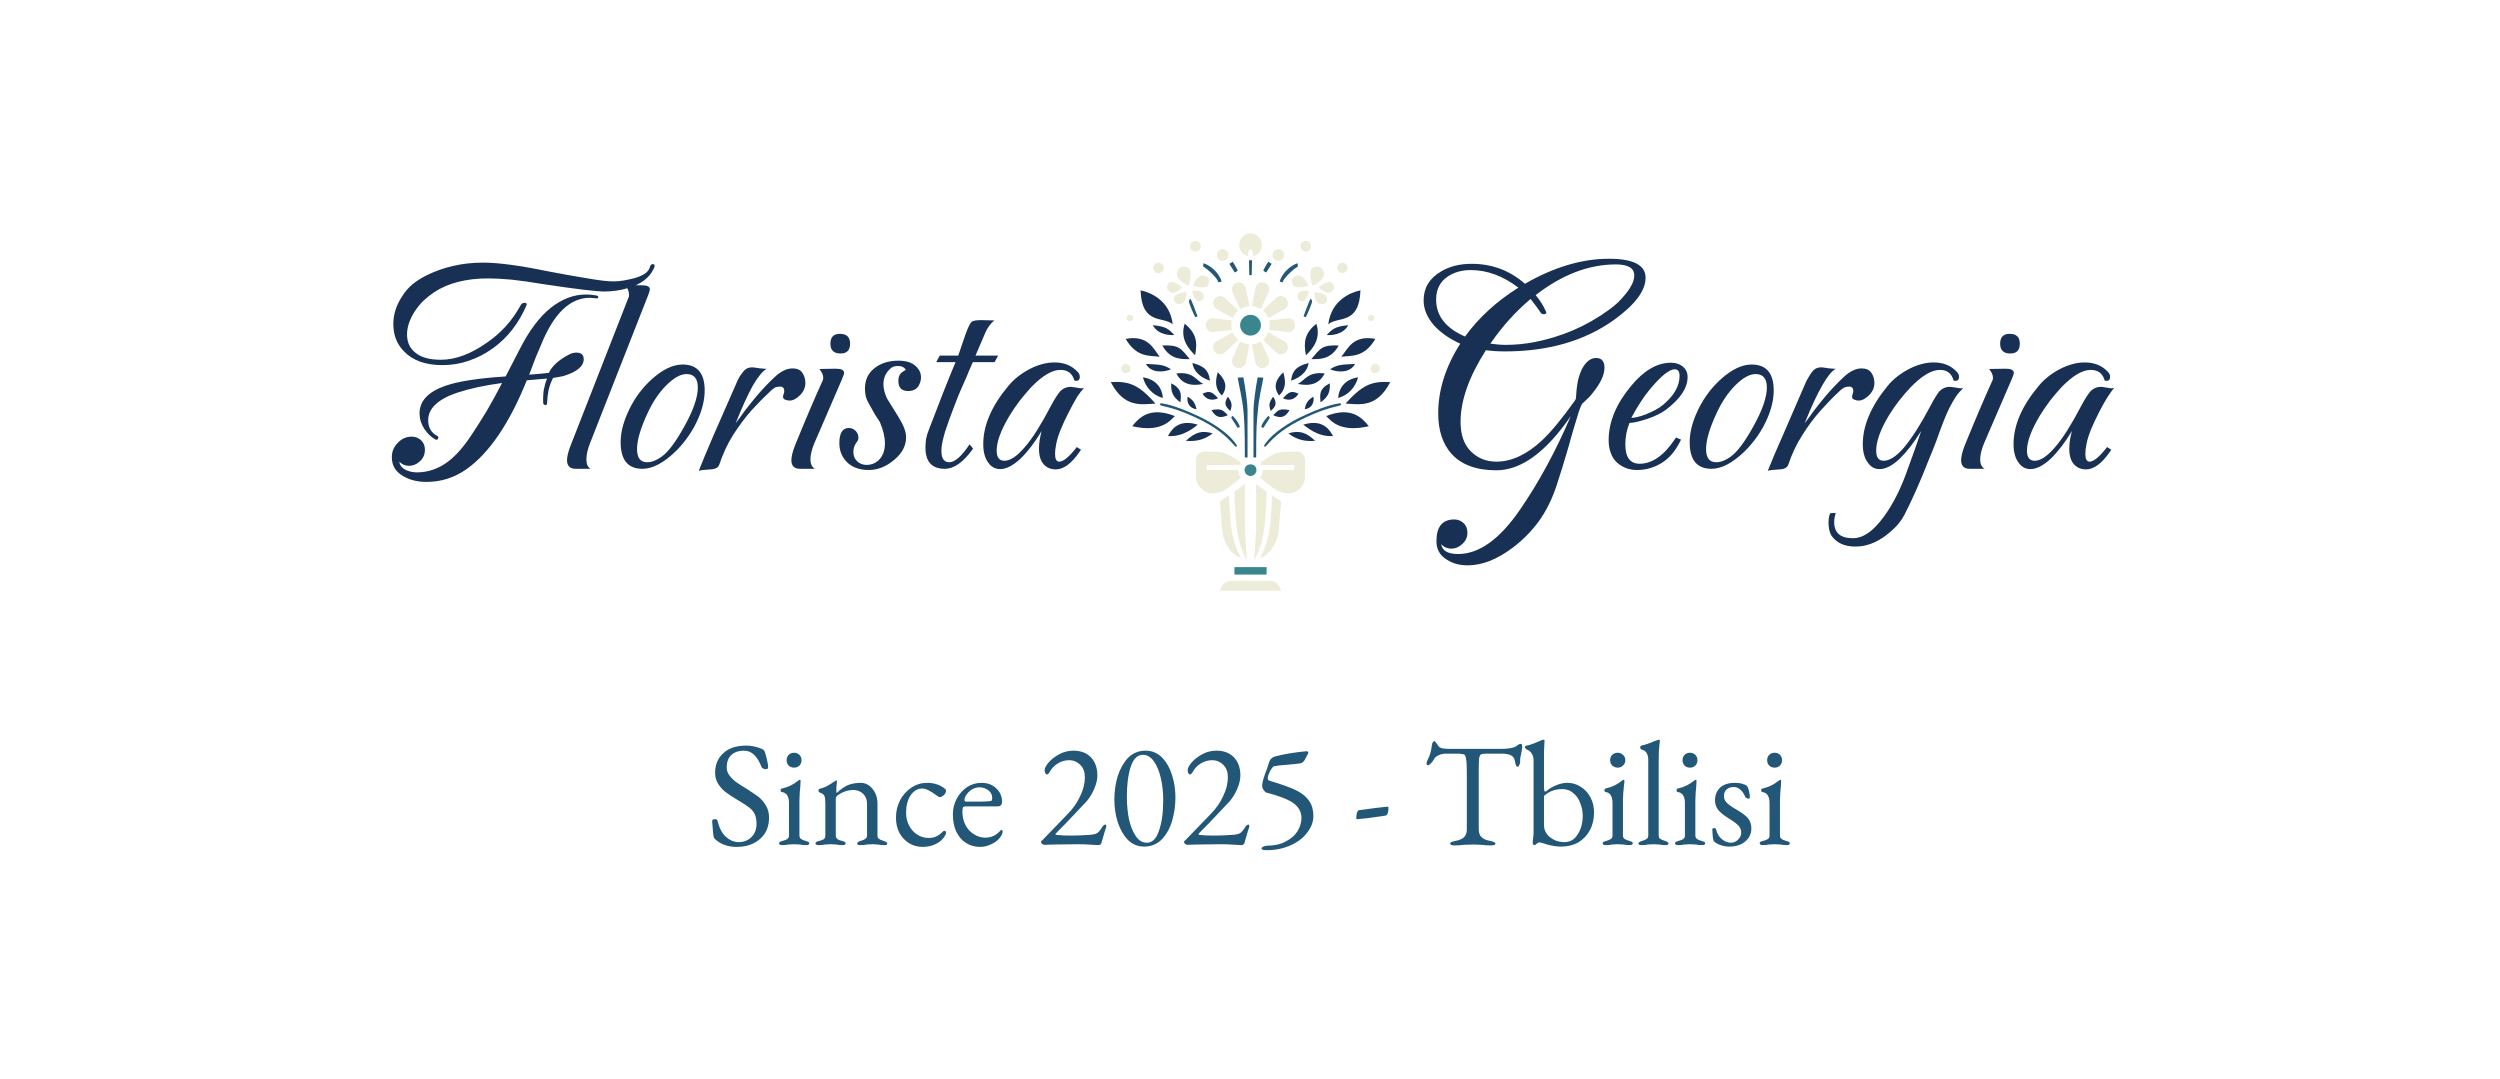 <svg xmlns="http://www.w3.org/2000/svg" version="1.1" xmlns:xlink="http://www.w3.org/1999/xlink" xmlns:svgjs="http://svgjs.dev/svgjs" viewBox="0 0 6.57 2.835"><g transform="matrix(0.783,0,0,0.783,1.018,0.68)"><g transform="matrix(1,0,0,1,0,0)" clip-path="url(#SvgjsClipPath102524)"><g clip-path="url(#SvgjsClipPath1025222b9f54cd-693c-4f16-9402-18c874e5728e)"><path d=" M 2.832 0.239 C 2.834 0.239 2.835 0.238 2.834 0.236 C 2.833 0.232 2.833 0.228 2.833 0.223 C 2.833 0.218 2.833 0.214 2.834 0.21 C 2.835 0.208 2.834 0.207 2.832 0.207 L 2.772 0.2 C 2.76 0.198 2.747 0.209 2.747 0.223 C 2.747 0.237 2.76 0.248 2.772 0.246 L 2.832 0.239 Z" fill="#ececd9" transform="matrix(1,0,0,1,0,0)" fill-rule="nonzero"></path></g><g clip-path="url(#SvgjsClipPath1025222b9f54cd-693c-4f16-9402-18c874e5728e)"><path d=" M 2.865 0.168 C 2.873 0.163 2.881 0.16 2.89 0.159 C 2.892 0.159 2.893 0.158 2.893 0.156 L 2.881 0.097 C 2.878 0.085 2.864 0.076 2.851 0.08 L 2.851 0.08 C 2.837 0.085 2.831 0.1 2.836 0.111 L 2.861 0.166 C 2.862 0.168 2.864 0.168 2.865 0.168 Z" fill="#ececd9" transform="matrix(1,0,0,1,0,0)" fill-rule="nonzero"></path></g><g clip-path="url(#SvgjsClipPath1025222b9f54cd-693c-4f16-9402-18c874e5728e)"><path d=" M 2.782 0.168 L 2.835 0.198 C 2.836 0.199 2.838 0.198 2.838 0.197 C 2.842 0.189 2.848 0.181 2.854 0.175 C 2.855 0.174 2.855 0.173 2.854 0.172 L 2.809 0.13 C 2.801 0.122 2.784 0.124 2.776 0.135 L 2.776 0.135 C 2.768 0.146 2.772 0.162 2.782 0.168 Z" fill="#ececd9" transform="matrix(1,0,0,1,0,0)" fill-rule="nonzero"></path></g><g clip-path="url(#SvgjsClipPath1025222b9f54cd-693c-4f16-9402-18c874e5728e)"><path d=" M 2.956 0.197 C 2.956 0.198 2.958 0.199 2.959 0.198 L 3.012 0.168 C 3.023 0.162 3.026 0.146 3.018 0.135 L 3.018 0.135 C 3.01 0.124 2.993 0.122 2.985 0.13 L 2.94 0.172 C 2.939 0.173 2.939 0.174 2.94 0.175 C 2.947 0.181 2.952 0.189 2.956 0.197 Z" fill="#ececd9" transform="matrix(1,0,0,1,0,0)" fill-rule="nonzero"></path></g><g clip-path="url(#SvgjsClipPath1025222b9f54cd-693c-4f16-9402-18c874e5728e)"><path d=" M 2.929 0.168 C 2.93 0.168 2.932 0.168 2.933 0.166 L 2.958 0.111 C 2.963 0.1 2.957 0.085 2.943 0.08 L 2.943 0.08 C 2.93 0.076 2.916 0.085 2.914 0.097 L 2.902 0.156 C 2.901 0.158 2.902 0.159 2.904 0.159 C 2.913 0.16 2.921 0.163 2.929 0.168 Z" fill="#ececd9" transform="matrix(1,0,0,1,0,0)" fill-rule="nonzero"></path></g><g clip-path="url(#SvgjsClipPath1025222b9f54cd-693c-4f16-9402-18c874e5728e)"><path d=" M 3.012 0.278 L 2.959 0.248 C 2.958 0.247 2.956 0.248 2.956 0.249 C 2.952 0.257 2.947 0.265 2.94 0.271 C 2.939 0.272 2.939 0.273 2.94 0.274 L 2.985 0.316 C 2.993 0.324 3.01 0.322 3.018 0.311 C 3.026 0.3 3.023 0.284 3.012 0.278 Z" fill="#ececd9" transform="matrix(1,0,0,1,0,0)" fill-rule="nonzero"></path></g><g clip-path="url(#SvgjsClipPath1025222b9f54cd-693c-4f16-9402-18c874e5728e)"><path d=" M 3.022 0.2 L 2.962 0.207 C 2.96 0.207 2.959 0.208 2.96 0.21 C 2.961 0.214 2.961 0.218 2.961 0.223 C 2.961 0.228 2.961 0.232 2.96 0.236 C 2.959 0.238 2.96 0.239 2.962 0.239 L 3.022 0.246 C 3.034 0.248 3.047 0.237 3.047 0.223 C 3.047 0.209 3.034 0.198 3.022 0.2 Z" fill="#ececd9" transform="matrix(1,0,0,1,0,0)" fill-rule="nonzero"></path></g><g clip-path="url(#SvgjsClipPath1025222b9f54cd-693c-4f16-9402-18c874e5728e)"><path d=" M 2.838 0.249 C 2.838 0.248 2.836 0.247 2.835 0.248 L 2.782 0.278 C 2.772 0.284 2.768 0.3 2.776 0.311 L 2.776 0.311 C 2.784 0.322 2.801 0.324 2.809 0.316 L 2.854 0.274 C 2.855 0.273 2.855 0.272 2.854 0.271 C 2.848 0.265 2.842 0.257 2.838 0.249 Z" fill="#ececd9" transform="matrix(1,0,0,1,0,0)" fill-rule="nonzero"></path></g><g clip-path="url(#SvgjsClipPath1025222b9f54cd-693c-4f16-9402-18c874e5728e)"><path d=" M 2.929 0.279 C 2.921 0.283 2.913 0.286 2.904 0.287 C 2.902 0.287 2.901 0.288 2.902 0.29 L 2.914 0.35 C 2.916 0.361 2.93 0.37 2.943 0.366 C 2.957 0.361 2.963 0.346 2.958 0.335 L 2.933 0.28 C 2.932 0.278 2.93 0.278 2.929 0.279 Z" fill="#ececd9" transform="matrix(1,0,0,1,0,0)" fill-rule="nonzero"></path></g><g clip-path="url(#SvgjsClipPath1025222b9f54cd-693c-4f16-9402-18c874e5728e)"><path d=" M 2.865 0.279 C 2.864 0.278 2.862 0.278 2.861 0.28 L 2.836 0.335 C 2.831 0.346 2.837 0.361 2.851 0.366 L 2.851 0.366 C 2.864 0.37 2.878 0.361 2.881 0.35 L 2.893 0.29 C 2.893 0.288 2.892 0.287 2.89 0.287 C 2.881 0.286 2.873 0.283 2.865 0.279 Z" fill="#ececd9" transform="matrix(1,0,0,1,0,0)" fill-rule="nonzero"></path></g><g clip-path="url(#SvgjsClipPath1025222b9f54cd-693c-4f16-9402-18c874e5728e)"><path d=" M 2.932 0.223 C 2.932 0.242 2.916 0.258 2.897 0.258 C 2.878 0.258 2.862 0.242 2.862 0.223 C 2.862 0.204 2.878 0.188 2.897 0.188 C 2.916 0.188 2.932 0.204 2.932 0.223 Z" fill="#3a868f" transform="matrix(1,0,0,1,0,0)" fill-rule="nonzero"></path></g><g clip-path="url(#SvgjsClipPath1025222b9f54cd-693c-4f16-9402-18c874e5728e)"><path d=" M 2.897 -0.085 C 2.876 -0.085 2.859 -0.068 2.859 -0.046 C 2.859 -0.028 2.871 -0.013 2.888 -0.009 C 2.888 -0.024 2.892 -0.031 2.897 -0.031 C 2.902 -0.031 2.906 -0.024 2.906 -0.009 C 2.923 -0.013 2.935 -0.028 2.935 -0.046 C 2.935 -0.068 2.918 -0.085 2.897 -0.085 Z" fill="#ececd9" transform="matrix(1,0,0,1,0,0)" fill-rule="nonzero"></path></g><g clip-path="url(#SvgjsClipPath1025222b9f54cd-693c-4f16-9402-18c874e5728e)"><path d=" M 2.902 0.005 L 2.892 0.005 L 2.893 0.055 L 2.901 0.055 L 2.902 0.005 Z" fill="#225777" transform="matrix(1,0,0,1,0,0)" fill-rule="nonzero"></path></g><g clip-path="url(#SvgjsClipPath1025222b9f54cd-693c-4f16-9402-18c874e5728e)"><path d=" M 2.917 0.709 C 2.917 0.72 2.908 0.729 2.897 0.729 C 2.886 0.729 2.877 0.72 2.877 0.709 C 2.877 0.698 2.886 0.69 2.897 0.69 C 2.908 0.69 2.917 0.698 2.917 0.709 Z" fill="#3a868f" transform="matrix(1,0,0,1,0,0)" fill-rule="nonzero"></path></g><g clip-path="url(#SvgjsClipPath1025222b9f54cd-693c-4f16-9402-18c874e5728e)"><path d=" M 2.823 -0.012 C 2.823 -0.001 2.814 0.007 2.803 0.007 C 2.793 0.007 2.784 -0.001 2.784 -0.012 C 2.784 -0.023 2.793 -0.032 2.803 -0.032 C 2.814 -0.032 2.823 -0.023 2.823 -0.012 Z" fill="#ececd9" transform="matrix(1,0,0,1,0,0)" fill-rule="nonzero"></path></g><g clip-path="url(#SvgjsClipPath1025222b9f54cd-693c-4f16-9402-18c874e5728e)"><path d=" M 2.73 -0.042 C 2.73 -0.032 2.722 -0.024 2.712 -0.024 C 2.702 -0.024 2.694 -0.032 2.694 -0.042 C 2.694 -0.052 2.702 -0.06 2.712 -0.06 C 2.722 -0.06 2.73 -0.052 2.73 -0.042 Z" fill="#ececd9" transform="matrix(1,0,0,1,0,0)" fill-rule="nonzero"></path></g><g clip-path="url(#SvgjsClipPath1025222b9f54cd-693c-4f16-9402-18c874e5728e)"><path d=" M 2.606 0.03 C 2.606 0.04 2.598 0.048 2.588 0.048 C 2.579 0.048 2.571 0.04 2.571 0.03 C 2.571 0.02 2.579 0.013 2.588 0.013 C 2.598 0.013 2.606 0.02 2.606 0.03 Z" fill="#ececd9" transform="matrix(1,0,0,1,0,0)" fill-rule="nonzero"></path></g><g clip-path="url(#SvgjsClipPath1025222b9f54cd-693c-4f16-9402-18c874e5728e)"><path d=" M 2.503 0.199 C 2.503 0.205 2.498 0.209 2.492 0.209 C 2.486 0.209 2.481 0.205 2.481 0.199 C 2.481 0.193 2.486 0.188 2.492 0.188 C 2.498 0.188 2.503 0.193 2.503 0.199 Z" fill="#ececd9" transform="matrix(1,0,0,1,0,0)" fill-rule="nonzero"></path></g><g clip-path="url(#SvgjsClipPath1025222b9f54cd-693c-4f16-9402-18c874e5728e)"><path d=" M 2.494 0.369 C 2.494 0.377 2.487 0.384 2.479 0.384 C 2.47 0.384 2.463 0.377 2.463 0.369 C 2.463 0.36 2.47 0.353 2.479 0.353 C 2.487 0.353 2.494 0.36 2.494 0.369 Z" fill="#ececd9" transform="matrix(1,0,0,1,0,0)" fill-rule="nonzero"></path></g><g clip-path="url(#SvgjsClipPath1025222b9f54cd-693c-4f16-9402-18c874e5728e)"><path d=" M 2.854 0.04 C 2.855 0.041 2.846 0.022 2.837 0.01 C 2.837 0.01 2.827 0.017 2.826 0.017 C 2.83 0.025 2.843 0.043 2.844 0.046 C 2.847 0.045 2.852 0.042 2.854 0.04 Z" fill="#225777" transform="matrix(1,0,0,1,0,0)" fill-rule="nonzero"></path></g><g clip-path="url(#SvgjsClipPath1025222b9f54cd-693c-4f16-9402-18c874e5728e)"><path d=" M 2.739 0.015 C 2.756 0.02 2.789 0.041 2.8 0.076 C 2.797 0.078 2.791 0.079 2.789 0.079 C 2.788 0.068 2.757 0.037 2.738 0.026 C 2.738 0.023 2.739 0.015 2.739 0.015 Z" fill="#225777" transform="matrix(1,0,0,1,0,0)" fill-rule="nonzero"></path></g><g clip-path="url(#SvgjsClipPath1025222b9f54cd-693c-4f16-9402-18c874e5728e)"><path d=" M 2.695 0.134 C 2.693 0.137 2.689 0.139 2.691 0.147 C 2.693 0.155 2.705 0.184 2.711 0.195 C 2.713 0.197 2.719 0.193 2.719 0.193 C 2.717 0.186 2.698 0.136 2.695 0.134 Z" fill="#225777" transform="matrix(1,0,0,1,0,0)" fill-rule="nonzero"></path></g><g clip-path="url(#SvgjsClipPath1025222b9f54cd-693c-4f16-9402-18c874e5728e)"><path d=" M 2.682 0.112 C 2.683 0.123 2.68 0.141 2.669 0.149 C 2.658 0.157 2.646 0.151 2.643 0.145 C 2.639 0.138 2.637 0.128 2.646 0.122 C 2.655 0.116 2.672 0.112 2.682 0.112 Z" fill="#ececd9" transform="matrix(1,0,0,1,0,0)" fill-rule="nonzero"></path></g><g clip-path="url(#SvgjsClipPath1025222b9f54cd-693c-4f16-9402-18c874e5728e)"><path d=" M 2.668 0.096 C 2.661 0.104 2.646 0.115 2.633 0.114 C 2.62 0.112 2.615 0.098 2.617 0.092 C 2.619 0.085 2.625 0.076 2.635 0.078 C 2.646 0.08 2.661 0.089 2.668 0.096 Z" fill="#ececd9" transform="matrix(1,0,0,1,0,0)" fill-rule="nonzero"></path></g><g clip-path="url(#SvgjsClipPath1025222b9f54cd-693c-4f16-9402-18c874e5728e)"><path d=" M 2.701 0.109 C 2.71 0.106 2.726 0.106 2.735 0.114 C 2.744 0.123 2.74 0.134 2.735 0.138 C 2.73 0.142 2.721 0.146 2.715 0.139 C 2.708 0.132 2.702 0.117 2.701 0.109 Z" fill="#ececd9" transform="matrix(1,0,0,1,0,0)" fill-rule="nonzero"></path></g><g clip-path="url(#SvgjsClipPath1025222b9f54cd-693c-4f16-9402-18c874e5728e)"><path d=" M 2.704 0.09 C 2.707 0.079 2.717 0.061 2.732 0.057 C 2.746 0.053 2.757 0.065 2.758 0.073 C 2.758 0.081 2.756 0.093 2.745 0.095 C 2.733 0.097 2.714 0.095 2.704 0.09 Z" fill="#ececd9" transform="matrix(1,0,0,1,0,0)" fill-rule="nonzero"></path></g><g clip-path="url(#SvgjsClipPath1025222b9f54cd-693c-4f16-9402-18c874e5728e)"><path d=" M 2.689 0.09 C 2.676 0.085 2.655 0.073 2.651 0.056 C 2.647 0.039 2.661 0.027 2.67 0.026 C 2.679 0.026 2.693 0.028 2.695 0.042 C 2.698 0.055 2.694 0.078 2.689 0.09 Z" fill="#ececd9" transform="matrix(1,0,0,1,0,0)" fill-rule="nonzero"></path></g><g clip-path="url(#SvgjsClipPath1025222b9f54cd-693c-4f16-9402-18c874e5728e)"><path d=" M 2.854 0.399 L 2.873 0.398 C 2.881 0.439 2.887 0.489 2.887 0.509 L 2.887 0.667 L 2.878 0.667 C 2.878 0.559 2.876 0.549 2.874 0.518 C 2.869 0.463 2.858 0.427 2.854 0.399 Z" fill="#225777" transform="matrix(1,0,0,1,0,0)" fill-rule="nonzero"></path></g><g clip-path="url(#SvgjsClipPath1025222b9f54cd-693c-4f16-9402-18c874e5728e)"><path d=" M 2.837 0.527 L 2.832 0.533 C 2.838 0.544 2.848 0.557 2.853 0.567 C 2.853 0.567 2.86 0.567 2.861 0.564 C 2.859 0.556 2.853 0.544 2.837 0.527 Z" fill="#225777" transform="matrix(1,0,0,1,0,0)" fill-rule="nonzero"></path></g><g clip-path="url(#SvgjsClipPath1025222b9f54cd-693c-4f16-9402-18c874e5728e)"><path d=" M 2.852 0.628 C 2.834 0.597 2.791 0.563 2.734 0.534 C 2.688 0.512 2.636 0.49 2.597 0.485 C 2.592 0.485 2.592 0.492 2.598 0.493 C 2.627 0.5 2.664 0.508 2.736 0.544 C 2.801 0.578 2.829 0.611 2.844 0.628 C 2.849 0.633 2.853 0.629 2.852 0.628 Z" fill="#225777" transform="matrix(1,0,0,1,0,0)" fill-rule="nonzero"></path></g><g clip-path="url(#SvgjsClipPath1025222b9f54cd-693c-4f16-9402-18c874e5728e)"><path d=" M 2.843 0.782 L 2.843 0.782 C 2.845 0.829 2.846 0.896 2.858 0.943 C 2.865 0.974 2.877 0.997 2.884 1.011 C 2.885 1.011 2.885 1.011 2.885 1.011 C 2.883 0.986 2.878 0.923 2.878 0.878 L 2.878 0.755 C 2.878 0.755 2.864 0.767 2.843 0.782 Z" fill="#ececd9" transform="matrix(1,0,0,1,0,0)" fill-rule="nonzero"></path></g><g clip-path="url(#SvgjsClipPath1025222b9f54cd-693c-4f16-9402-18c874e5728e)"><path d=" M 2.831 0.893 C 2.829 0.87 2.826 0.814 2.824 0.794 C 2.815 0.801 2.805 0.807 2.794 0.814 C 2.797 0.85 2.801 0.894 2.802 0.912 C 2.803 0.93 2.817 0.986 2.865 1.005 C 2.845 0.964 2.836 0.936 2.831 0.893 Z" fill="#ececd9" transform="matrix(1,0,0,1,0,0)" fill-rule="nonzero"></path></g><g clip-path="url(#SvgjsClipPath1025222b9f54cd-693c-4f16-9402-18c874e5728e)"><path d=" M 2.856 0.709 L 2.75 0.709 L 2.75 0.692 L 2.86 0.692 C 2.862 0.689 2.863 0.686 2.865 0.684 C 2.826 0.659 2.816 0.65 2.782 0.648 C 2.768 0.647 2.753 0.647 2.742 0.647 C 2.726 0.647 2.714 0.66 2.714 0.675 L 2.714 0.731 C 2.714 0.761 2.738 0.786 2.768 0.787 C 2.768 0.787 2.769 0.787 2.769 0.787 C 2.8 0.787 2.816 0.773 2.824 0.767 C 2.83 0.763 2.851 0.746 2.865 0.735 C 2.86 0.728 2.856 0.719 2.856 0.709 Z" fill="#ececd9" transform="matrix(1,0,0,1,0,0)" fill-rule="nonzero"></path></g><g clip-path="url(#SvgjsClipPath1025222b9f54cd-693c-4f16-9402-18c874e5728e)"><path d=" M 2.77 0.586 C 2.732 0.575 2.711 0.583 2.68 0.611 C 2.713 0.614 2.742 0.608 2.77 0.586 Z" fill="#173054" transform="matrix(1,0,0,1,0,0)" fill-rule="nonzero"></path></g><g clip-path="url(#SvgjsClipPath1025222b9f54cd-693c-4f16-9402-18c874e5728e)"><path d=" M 2.72 0.557 C 2.711 0.563 2.673 0.599 2.62 0.595 C 2.627 0.584 2.648 0.534 2.72 0.557 Z" fill="#173054" transform="matrix(1,0,0,1,0,0)" fill-rule="nonzero"></path></g><g clip-path="url(#SvgjsClipPath1025222b9f54cd-693c-4f16-9402-18c874e5728e)"><path d=" M 2.643 0.528 C 2.628 0.542 2.598 0.585 2.5 0.562 C 2.521 0.536 2.557 0.494 2.643 0.528 Z" fill="#173054" transform="matrix(1,0,0,1,0,0)" fill-rule="nonzero"></path></g><g clip-path="url(#SvgjsClipPath1025222b9f54cd-693c-4f16-9402-18c874e5728e)"><path d=" M 2.578 0.486 C 2.53 0.489 2.473 0.501 2.428 0.414 C 2.491 0.41 2.523 0.424 2.578 0.486 Z" fill="#173054" transform="matrix(1,0,0,1,0,0)" fill-rule="nonzero"></path></g><g clip-path="url(#SvgjsClipPath1025222b9f54cd-693c-4f16-9402-18c874e5728e)"><path d=" M 2.603 0.467 C 2.6 0.434 2.581 0.405 2.536 0.398 C 2.544 0.43 2.569 0.459 2.603 0.467 Z" fill="#173054" transform="matrix(1,0,0,1,0,0)" fill-rule="nonzero"></path></g><g clip-path="url(#SvgjsClipPath1025222b9f54cd-693c-4f16-9402-18c874e5728e)"><path d=" M 2.716 0.505 C 2.712 0.489 2.707 0.475 2.686 0.463 C 2.683 0.477 2.687 0.501 2.716 0.505 Z" fill="#173054" transform="matrix(1,0,0,1,0,0)" fill-rule="nonzero"></path></g><g clip-path="url(#SvgjsClipPath1025222b9f54cd-693c-4f16-9402-18c874e5728e)"><path d=" M 2.662 0.482 C 2.664 0.457 2.668 0.437 2.631 0.418 C 2.629 0.446 2.636 0.464 2.662 0.482 Z" fill="#173054" transform="matrix(1,0,0,1,0,0)" fill-rule="nonzero"></path></g><g clip-path="url(#SvgjsClipPath1025222b9f54cd-693c-4f16-9402-18c874e5728e)"><path d=" M 2.821 0.525 C 2.805 0.51 2.802 0.501 2.766 0.508 C 2.781 0.534 2.797 0.536 2.821 0.525 Z" fill="#173054" transform="matrix(1,0,0,1,0,0)" fill-rule="nonzero"></path></g><g clip-path="url(#SvgjsClipPath1025222b9f54cd-693c-4f16-9402-18c874e5728e)"><path d=" M 2.829 0.511 C 2.837 0.49 2.834 0.481 2.821 0.463 C 2.807 0.485 2.812 0.495 2.829 0.511 Z" fill="#173054" transform="matrix(1,0,0,1,0,0)" fill-rule="nonzero"></path></g><g clip-path="url(#SvgjsClipPath1025222b9f54cd-693c-4f16-9402-18c874e5728e)"><path d=" M 2.788 0.468 C 2.769 0.448 2.761 0.441 2.736 0.453 C 2.749 0.475 2.771 0.477 2.788 0.468 Z" fill="#173054" transform="matrix(1,0,0,1,0,0)" fill-rule="nonzero"></path></g><g clip-path="url(#SvgjsClipPath1025222b9f54cd-693c-4f16-9402-18c874e5728e)"><path d=" M 2.801 0.459 C 2.824 0.428 2.809 0.402 2.787 0.381 C 2.778 0.412 2.778 0.437 2.801 0.459 Z" fill="#173054" transform="matrix(1,0,0,1,0,0)" fill-rule="nonzero"></path></g><g clip-path="url(#SvgjsClipPath1025222b9f54cd-693c-4f16-9402-18c874e5728e)"><path d=" M 2.761 0.409 C 2.756 0.37 2.736 0.359 2.702 0.35 C 2.707 0.386 2.743 0.404 2.761 0.409 Z" fill="#173054" transform="matrix(1,0,0,1,0,0)" fill-rule="nonzero"></path></g><g clip-path="url(#SvgjsClipPath1025222b9f54cd-693c-4f16-9402-18c874e5728e)"><path d=" M 2.738 0.42 C 2.713 0.407 2.704 0.378 2.648 0.385 C 2.662 0.412 2.687 0.431 2.738 0.42 Z" fill="#173054" transform="matrix(1,0,0,1,0,0)" fill-rule="nonzero"></path></g><g clip-path="url(#SvgjsClipPath1025222b9f54cd-693c-4f16-9402-18c874e5728e)"><path d=" M 2.63 0.371 C 2.608 0.357 2.598 0.355 2.546 0.353 C 2.563 0.384 2.604 0.382 2.63 0.371 Z" fill="#173054" transform="matrix(1,0,0,1,0,0)" fill-rule="nonzero"></path></g><g clip-path="url(#SvgjsClipPath1025222b9f54cd-693c-4f16-9402-18c874e5728e)"><path d=" M 2.693 0.337 C 2.663 0.3 2.657 0.289 2.601 0.291 C 2.629 0.343 2.673 0.336 2.693 0.337 Z" fill="#173054" transform="matrix(1,0,0,1,0,0)" fill-rule="nonzero"></path></g><g clip-path="url(#SvgjsClipPath1025222b9f54cd-693c-4f16-9402-18c874e5728e)"><path d=" M 2.711 0.324 C 2.72 0.278 2.714 0.249 2.676 0.218 C 2.66 0.268 2.688 0.301 2.711 0.324 Z" fill="#173054" transform="matrix(1,0,0,1,0,0)" fill-rule="nonzero"></path></g><g clip-path="url(#SvgjsClipPath1025222b9f54cd-693c-4f16-9402-18c874e5728e)"><path d=" M 2.592 0.329 C 2.571 0.301 2.552 0.255 2.478 0.269 C 2.516 0.334 2.561 0.324 2.592 0.329 Z" fill="#173054" transform="matrix(1,0,0,1,0,0)" fill-rule="nonzero"></path></g><g clip-path="url(#SvgjsClipPath1025222b9f54cd-693c-4f16-9402-18c874e5728e)"><path d=" M 2.641 0.256 C 2.623 0.236 2.613 0.227 2.569 0.223 C 2.587 0.256 2.627 0.257 2.641 0.256 Z" fill="#173054" transform="matrix(1,0,0,1,0,0)" fill-rule="nonzero"></path></g><g clip-path="url(#SvgjsClipPath1025222b9f54cd-693c-4f16-9402-18c874e5728e)"><path d=" M 2.636 0.22 C 2.626 0.139 2.561 0.113 2.528 0.106 C 2.532 0.224 2.605 0.192 2.636 0.22 Z" fill="#173054" transform="matrix(1,0,0,1,0,0)" fill-rule="nonzero"></path></g><g clip-path="url(#SvgjsClipPath1025222b9f54cd-693c-4f16-9402-18c874e5728e)"><path d=" M 3.01 -0.012 C 3.01 -0.001 3.001 0.007 2.991 0.007 C 2.98 0.007 2.971 -0.001 2.971 -0.012 C 2.971 -0.023 2.98 -0.032 2.991 -0.032 C 3.001 -0.032 3.01 -0.023 3.01 -0.012 Z" fill="#ececd9" transform="matrix(1,0,0,1,0,0)" fill-rule="nonzero"></path></g><g clip-path="url(#SvgjsClipPath1025222b9f54cd-693c-4f16-9402-18c874e5728e)"><path d=" M 3.1 -0.042 C 3.1 -0.032 3.092 -0.024 3.082 -0.024 C 3.073 -0.024 3.065 -0.032 3.065 -0.042 C 3.065 -0.052 3.073 -0.06 3.082 -0.06 C 3.092 -0.06 3.1 -0.052 3.1 -0.042 Z" fill="#ececd9" transform="matrix(1,0,0,1,0,0)" fill-rule="nonzero"></path></g><g clip-path="url(#SvgjsClipPath1025222b9f54cd-693c-4f16-9402-18c874e5728e)"><path d=" M 3.223 0.03 C 3.223 0.04 3.215 0.048 3.206 0.048 C 3.196 0.048 3.188 0.04 3.188 0.03 C 3.188 0.02 3.196 0.013 3.206 0.013 C 3.215 0.013 3.223 0.02 3.223 0.03 Z" fill="#ececd9" transform="matrix(1,0,0,1,0,0)" fill-rule="nonzero"></path></g><g clip-path="url(#SvgjsClipPath1025222b9f54cd-693c-4f16-9402-18c874e5728e)"><path d=" M 3.313 0.199 C 3.313 0.205 3.308 0.209 3.302 0.209 C 3.296 0.209 3.291 0.205 3.291 0.199 C 3.291 0.193 3.296 0.188 3.302 0.188 C 3.308 0.188 3.313 0.193 3.313 0.199 Z" fill="#ececd9" transform="matrix(1,0,0,1,0,0)" fill-rule="nonzero"></path></g><g clip-path="url(#SvgjsClipPath1025222b9f54cd-693c-4f16-9402-18c874e5728e)"><path d=" M 3.331 0.369 C 3.331 0.377 3.324 0.384 3.315 0.384 C 3.307 0.384 3.3 0.377 3.3 0.369 C 3.3 0.36 3.307 0.353 3.315 0.353 C 3.324 0.353 3.331 0.36 3.331 0.369 Z" fill="#ececd9" transform="matrix(1,0,0,1,0,0)" fill-rule="nonzero"></path></g><g clip-path="url(#SvgjsClipPath1025222b9f54cd-693c-4f16-9402-18c874e5728e)"><path d=" M 2.94 0.04 C 2.939 0.041 2.948 0.022 2.957 0.01 C 2.957 0.01 2.967 0.017 2.968 0.017 C 2.964 0.025 2.951 0.043 2.95 0.046 C 2.947 0.045 2.942 0.042 2.94 0.04 Z" fill="#225777" transform="matrix(1,0,0,1,0,0)" fill-rule="nonzero"></path></g><g clip-path="url(#SvgjsClipPath1025222b9f54cd-693c-4f16-9402-18c874e5728e)"><path d=" M 3.055 0.015 C 3.038 0.02 3.006 0.041 2.995 0.076 C 2.997 0.078 3.003 0.079 3.005 0.079 C 3.006 0.068 3.037 0.037 3.056 0.026 C 3.056 0.023 3.055 0.015 3.055 0.015 Z" fill="#225777" transform="matrix(1,0,0,1,0,0)" fill-rule="nonzero"></path></g><g clip-path="url(#SvgjsClipPath1025222b9f54cd-693c-4f16-9402-18c874e5728e)"><path d=" M 3.099 0.134 C 3.101 0.137 3.105 0.139 3.103 0.147 C 3.101 0.155 3.089 0.184 3.083 0.195 C 3.081 0.197 3.075 0.193 3.075 0.193 C 3.077 0.186 3.096 0.136 3.099 0.134 Z" fill="#225777" transform="matrix(1,0,0,1,0,0)" fill-rule="nonzero"></path></g><g clip-path="url(#SvgjsClipPath1025222b9f54cd-693c-4f16-9402-18c874e5728e)"><path d=" M 3.112 0.112 C 3.111 0.123 3.114 0.141 3.125 0.149 C 3.136 0.157 3.148 0.151 3.152 0.145 C 3.155 0.138 3.157 0.128 3.148 0.122 C 3.139 0.116 3.122 0.112 3.112 0.112 Z" fill="#ececd9" transform="matrix(1,0,0,1,0,0)" fill-rule="nonzero"></path></g><g clip-path="url(#SvgjsClipPath1025222b9f54cd-693c-4f16-9402-18c874e5728e)"><path d=" M 3.126 0.096 C 3.133 0.104 3.148 0.115 3.161 0.114 C 3.174 0.112 3.179 0.098 3.177 0.092 C 3.175 0.085 3.169 0.076 3.159 0.078 C 3.148 0.08 3.133 0.089 3.126 0.096 Z" fill="#ececd9" transform="matrix(1,0,0,1,0,0)" fill-rule="nonzero"></path></g><g clip-path="url(#SvgjsClipPath1025222b9f54cd-693c-4f16-9402-18c874e5728e)"><path d=" M 3.093 0.109 C 3.084 0.106 3.068 0.106 3.059 0.114 C 3.051 0.123 3.054 0.134 3.059 0.138 C 3.064 0.142 3.073 0.146 3.079 0.139 C 3.086 0.132 3.092 0.117 3.093 0.109 Z" fill="#ececd9" transform="matrix(1,0,0,1,0,0)" fill-rule="nonzero"></path></g><g clip-path="url(#SvgjsClipPath1025222b9f54cd-693c-4f16-9402-18c874e5728e)"><path d=" M 3.091 0.09 C 3.087 0.079 3.077 0.061 3.062 0.057 C 3.048 0.053 3.037 0.065 3.036 0.073 C 3.036 0.081 3.038 0.093 3.049 0.095 C 3.061 0.097 3.08 0.095 3.091 0.09 Z" fill="#ececd9" transform="matrix(1,0,0,1,0,0)" fill-rule="nonzero"></path></g><g clip-path="url(#SvgjsClipPath1025222b9f54cd-693c-4f16-9402-18c874e5728e)"><path d=" M 3.105 0.09 C 3.118 0.085 3.139 0.073 3.143 0.056 C 3.147 0.039 3.133 0.027 3.124 0.026 C 3.115 0.026 3.101 0.028 3.099 0.042 C 3.096 0.055 3.1 0.078 3.105 0.09 Z" fill="#ececd9" transform="matrix(1,0,0,1,0,0)" fill-rule="nonzero"></path></g><g clip-path="url(#SvgjsClipPath1025222b9f54cd-693c-4f16-9402-18c874e5728e)"><path d=" M 2.94 0.399 L 2.921 0.398 C 2.913 0.439 2.907 0.489 2.907 0.509 C 2.907 0.53 2.907 0.667 2.907 0.667 L 2.916 0.667 C 2.916 0.559 2.918 0.549 2.921 0.518 C 2.925 0.463 2.936 0.427 2.94 0.399 Z" fill="#225777" transform="matrix(1,0,0,1,0,0)" fill-rule="nonzero"></path></g><g clip-path="url(#SvgjsClipPath1025222b9f54cd-693c-4f16-9402-18c874e5728e)"><path d=" M 2.957 0.527 L 2.962 0.533 C 2.956 0.544 2.946 0.557 2.941 0.567 C 2.941 0.567 2.934 0.567 2.933 0.564 C 2.935 0.556 2.941 0.544 2.957 0.527 Z" fill="#225777" transform="matrix(1,0,0,1,0,0)" fill-rule="nonzero"></path></g><g clip-path="url(#SvgjsClipPath1025222b9f54cd-693c-4f16-9402-18c874e5728e)"><path d=" M 2.942 0.628 C 2.96 0.597 3.003 0.563 3.06 0.534 C 3.106 0.512 3.158 0.49 3.197 0.485 C 3.202 0.485 3.202 0.492 3.196 0.493 C 3.167 0.5 3.13 0.508 3.059 0.544 C 2.993 0.578 2.965 0.611 2.95 0.628 C 2.945 0.633 2.941 0.629 2.942 0.628 Z" fill="#225777" transform="matrix(1,0,0,1,0,0)" fill-rule="nonzero"></path></g><g clip-path="url(#SvgjsClipPath1025222b9f54cd-693c-4f16-9402-18c874e5728e)"><path d=" M 2.96 1.081 L 2.835 1.081 C 2.811 1.081 2.802 1.094 2.794 1.114 L 3 1.114 C 2.992 1.094 2.983 1.081 2.96 1.081 Z" fill="#ececd9" transform="matrix(1,0,0,1,0,0)" fill-rule="nonzero"></path></g><g clip-path="url(#SvgjsClipPath1025222b9f54cd-693c-4f16-9402-18c874e5728e)"><path d=" M 2.843 1.035 L 2.951 1.035 L 2.951 1.06 L 2.843 1.06 Z" fill="#3a868f" transform="matrix(1,0,0,1,0,0)" fill-rule="nonzero"></path></g><g clip-path="url(#SvgjsClipPath1025222b9f54cd-693c-4f16-9402-18c874e5728e)"><path d=" M 2.951 0.782 L 2.951 0.782 C 2.949 0.829 2.948 0.896 2.936 0.943 C 2.929 0.974 2.917 0.997 2.91 1.011 C 2.909 1.011 2.909 1.011 2.909 1.011 C 2.911 0.986 2.916 0.923 2.916 0.878 C 2.916 0.834 2.916 0.755 2.916 0.755 C 2.916 0.755 2.93 0.767 2.951 0.782 Z" fill="#ececd9" transform="matrix(1,0,0,1,0,0)" fill-rule="nonzero"></path></g><g clip-path="url(#SvgjsClipPath1025222b9f54cd-693c-4f16-9402-18c874e5728e)"><path d=" M 2.963 0.893 C 2.965 0.87 2.969 0.814 2.97 0.794 C 2.979 0.801 2.989 0.807 3 0.814 C 2.997 0.85 2.993 0.894 2.992 0.912 C 2.991 0.93 2.977 0.986 2.929 1.005 C 2.949 0.964 2.958 0.936 2.963 0.893 Z" fill="#ececd9" transform="matrix(1,0,0,1,0,0)" fill-rule="nonzero"></path></g><g clip-path="url(#SvgjsClipPath1025222b9f54cd-693c-4f16-9402-18c874e5728e)"><path d=" M 2.938 0.709 L 3.044 0.709 C 3.044 0.709 3.044 0.692 3.044 0.692 L 2.934 0.692 C 2.932 0.689 2.931 0.686 2.929 0.684 C 2.968 0.659 2.978 0.65 3.012 0.648 C 3.026 0.647 3.041 0.647 3.052 0.647 C 3.068 0.647 3.08 0.66 3.08 0.675 L 3.08 0.731 C 3.08 0.761 3.056 0.786 3.026 0.787 C 3.026 0.787 3.025 0.787 3.025 0.787 C 2.994 0.787 2.978 0.773 2.97 0.767 C 2.964 0.763 2.943 0.746 2.929 0.735 C 2.934 0.728 2.938 0.719 2.938 0.709 Z" fill="#ececd9" transform="matrix(1,0,0,1,0,0)" fill-rule="nonzero"></path></g><g clip-path="url(#SvgjsClipPath1025222b9f54cd-693c-4f16-9402-18c874e5728e)"><path d=" M 3.024 0.586 C 3.062 0.575 3.084 0.583 3.114 0.611 C 3.081 0.614 3.052 0.608 3.024 0.586 Z" fill="#173054" transform="matrix(1,0,0,1,0,0)" fill-rule="nonzero"></path></g><g clip-path="url(#SvgjsClipPath1025222b9f54cd-693c-4f16-9402-18c874e5728e)"><path d=" M 3.074 0.557 C 3.084 0.563 3.121 0.599 3.174 0.595 C 3.167 0.584 3.146 0.534 3.074 0.557 Z" fill="#173054" transform="matrix(1,0,0,1,0,0)" fill-rule="nonzero"></path></g><g clip-path="url(#SvgjsClipPath1025222b9f54cd-693c-4f16-9402-18c874e5728e)"><path d=" M 3.151 0.528 C 3.166 0.542 3.196 0.585 3.294 0.562 C 3.273 0.536 3.237 0.494 3.151 0.528 Z" fill="#173054" transform="matrix(1,0,0,1,0,0)" fill-rule="nonzero"></path></g><g clip-path="url(#SvgjsClipPath1025222b9f54cd-693c-4f16-9402-18c874e5728e)"><path d=" M 3.216 0.486 C 3.264 0.489 3.321 0.501 3.366 0.414 C 3.303 0.41 3.272 0.424 3.216 0.486 Z" fill="#173054" transform="matrix(1,0,0,1,0,0)" fill-rule="nonzero"></path></g><g clip-path="url(#SvgjsClipPath1025222b9f54cd-693c-4f16-9402-18c874e5728e)"><path d=" M 3.191 0.467 C 3.194 0.434 3.213 0.405 3.258 0.398 C 3.25 0.43 3.225 0.459 3.191 0.467 Z" fill="#173054" transform="matrix(1,0,0,1,0,0)" fill-rule="nonzero"></path></g><g clip-path="url(#SvgjsClipPath1025222b9f54cd-693c-4f16-9402-18c874e5728e)"><path d=" M 3.079 0.505 C 3.082 0.489 3.087 0.475 3.108 0.463 C 3.111 0.477 3.107 0.501 3.079 0.505 Z" fill="#173054" transform="matrix(1,0,0,1,0,0)" fill-rule="nonzero"></path></g><g clip-path="url(#SvgjsClipPath1025222b9f54cd-693c-4f16-9402-18c874e5728e)"><path d=" M 3.132 0.482 C 3.13 0.457 3.126 0.437 3.163 0.418 C 3.165 0.446 3.158 0.464 3.132 0.482 Z" fill="#173054" transform="matrix(1,0,0,1,0,0)" fill-rule="nonzero"></path></g><g clip-path="url(#SvgjsClipPath1025222b9f54cd-693c-4f16-9402-18c874e5728e)"><path d=" M 2.973 0.525 C 2.989 0.51 2.992 0.501 3.028 0.508 C 3.013 0.534 2.997 0.536 2.973 0.525 Z" fill="#173054" transform="matrix(1,0,0,1,0,0)" fill-rule="nonzero"></path></g><g clip-path="url(#SvgjsClipPath1025222b9f54cd-693c-4f16-9402-18c874e5728e)"><path d=" M 2.965 0.511 C 2.957 0.49 2.96 0.481 2.973 0.463 C 2.987 0.485 2.982 0.495 2.965 0.511 Z" fill="#173054" transform="matrix(1,0,0,1,0,0)" fill-rule="nonzero"></path></g><g clip-path="url(#SvgjsClipPath1025222b9f54cd-693c-4f16-9402-18c874e5728e)"><path d=" M 3.006 0.468 C 3.025 0.448 3.033 0.441 3.058 0.453 C 3.045 0.475 3.023 0.477 3.006 0.468 Z" fill="#173054" transform="matrix(1,0,0,1,0,0)" fill-rule="nonzero"></path></g><g clip-path="url(#SvgjsClipPath1025222b9f54cd-693c-4f16-9402-18c874e5728e)"><path d=" M 2.993 0.459 C 2.97 0.428 2.985 0.402 3.007 0.381 C 3.016 0.412 3.016 0.437 2.993 0.459 Z" fill="#173054" transform="matrix(1,0,0,1,0,0)" fill-rule="nonzero"></path></g><g clip-path="url(#SvgjsClipPath1025222b9f54cd-693c-4f16-9402-18c874e5728e)"><path d=" M 3.033 0.409 C 3.038 0.37 3.058 0.359 3.092 0.35 C 3.087 0.386 3.051 0.404 3.033 0.409 Z" fill="#173054" transform="matrix(1,0,0,1,0,0)" fill-rule="nonzero"></path></g><g clip-path="url(#SvgjsClipPath1025222b9f54cd-693c-4f16-9402-18c874e5728e)"><path d=" M 3.056 0.42 C 3.081 0.407 3.09 0.378 3.146 0.385 C 3.132 0.412 3.107 0.431 3.056 0.42 Z" fill="#173054" transform="matrix(1,0,0,1,0,0)" fill-rule="nonzero"></path></g><g clip-path="url(#SvgjsClipPath1025222b9f54cd-693c-4f16-9402-18c874e5728e)"><path d=" M 3.164 0.371 C 3.186 0.357 3.196 0.355 3.248 0.353 C 3.231 0.384 3.19 0.382 3.164 0.371 Z" fill="#173054" transform="matrix(1,0,0,1,0,0)" fill-rule="nonzero"></path></g><g clip-path="url(#SvgjsClipPath1025222b9f54cd-693c-4f16-9402-18c874e5728e)"><path d=" M 3.101 0.337 C 3.132 0.3 3.137 0.289 3.193 0.291 C 3.165 0.343 3.121 0.336 3.101 0.337 Z" fill="#173054" transform="matrix(1,0,0,1,0,0)" fill-rule="nonzero"></path></g><g clip-path="url(#SvgjsClipPath1025222b9f54cd-693c-4f16-9402-18c874e5728e)"><path d=" M 3.083 0.324 C 3.074 0.278 3.08 0.249 3.118 0.218 C 3.134 0.268 3.107 0.301 3.083 0.324 Z" fill="#173054" transform="matrix(1,0,0,1,0,0)" fill-rule="nonzero"></path></g><g clip-path="url(#SvgjsClipPath1025222b9f54cd-693c-4f16-9402-18c874e5728e)"><path d=" M 3.202 0.329 C 3.224 0.301 3.242 0.255 3.316 0.269 C 3.278 0.334 3.233 0.324 3.202 0.329 Z" fill="#173054" transform="matrix(1,0,0,1,0,0)" fill-rule="nonzero"></path></g><g clip-path="url(#SvgjsClipPath1025222b9f54cd-693c-4f16-9402-18c874e5728e)"><path d=" M 3.153 0.256 C 3.171 0.236 3.182 0.227 3.225 0.223 C 3.207 0.256 3.167 0.257 3.153 0.256 Z" fill="#173054" transform="matrix(1,0,0,1,0,0)" fill-rule="nonzero"></path></g><g clip-path="url(#SvgjsClipPath1025222b9f54cd-693c-4f16-9402-18c874e5728e)"><path d=" M 3.158 0.22 C 3.168 0.139 3.233 0.113 3.266 0.106 C 3.262 0.224 3.189 0.192 3.158 0.22 Z" fill="#173054" transform="matrix(1,0,0,1,0,0)" fill-rule="nonzero"></path></g></g><g><path d=" M 0.185 0.357 Q 0.1 0.357 0.056 0.311 Q 0.02 0.275 0.02 0.219 Q 0.02 0.171 0.049 0.127 Q 0.063 0.104 0.084 0.086 Q 0.105 0.069 0.131 0.056 Q 0.173 0.035 0.221 0.024 Q 0.268 0.013 0.321 0.013 Q 0.359 0.013 0.412 0.02 Q 0.465 0.027 0.533 0.041 Q 0.616 0.057 0.673 0.066 Q 0.73 0.076 0.759 0.076 Q 0.776 0.076 0.793 0.073 Q 0.81 0.07 0.826 0.066 Q 0.875 0.053 0.881 0.028 Q 0.884 0.018 0.891 0.018 Q 0.897 0.018 0.897 0.024 Q 0.897 0.028 0.894 0.033 Q 0.873 0.079 0.809 0.098 Q 0.77 0.11 0.726 0.11 Q 0.71 0.11 0.659 0.104 Q 0.608 0.098 0.522 0.085 Q 0.463 0.075 0.416 0.07 Q 0.37 0.066 0.338 0.066 Q 0.227 0.066 0.156 0.113 Q 0.137 0.126 0.12 0.142 Q 0.104 0.158 0.091 0.178 Q 0.066 0.218 0.066 0.254 Q 0.066 0.294 0.095 0.316 Q 0.123 0.339 0.18 0.339 Q 0.253 0.339 0.335 0.281 Q 0.37 0.257 0.398 0.226 Q 0.426 0.195 0.448 0.155 Q 0.452 0.148 0.461 0.148 Q 0.47 0.148 0.467 0.156 Q 0.428 0.247 0.355 0.3 Q 0.316 0.328 0.274 0.342 Q 0.232 0.357 0.185 0.357 M 0.131 0.749 Q 0.081 0.749 0.046 0.725 Q 0.015 0.704 0.015 0.666 Q 0.015 0.639 0.033 0.62 Q 0.053 0.597 0.082 0.597 Q 0.101 0.597 0.115 0.611 Q 0.126 0.623 0.126 0.641 Q 0.126 0.665 0.109 0.68 Q 0.093 0.695 0.072 0.695 Q 0.054 0.695 0.04 0.681 Q 0.043 0.702 0.067 0.711 Q 0.082 0.717 0.099 0.717 Q 0.129 0.717 0.156 0.707 Q 0.183 0.697 0.206 0.679 Q 0.244 0.65 0.284 0.589 Q 0.308 0.553 0.334 0.51 Q 0.359 0.467 0.385 0.417 Q 0.296 0.429 0.233 0.45 Q 0.137 0.483 0.137 0.542 Q 0.137 0.579 0.168 0.595 Q 0.173 0.598 0.17 0.604 Q 0.167 0.609 0.162 0.607 Q 0.141 0.596 0.124 0.571 Q 0.108 0.546 0.108 0.519 Q 0.108 0.456 0.196 0.426 Q 0.259 0.404 0.397 0.395 L 0.445 0.302 Q 0.492 0.21 0.548 0.165 Q 0.605 0.12 0.666 0.12 Q 0.683 0.12 0.701 0.123 Q 0.708 0.125 0.708 0.128 Q 0.708 0.133 0.702 0.133 Q 0.697 0.133 0.691 0.132 Q 0.685 0.131 0.68 0.131 Q 0.579 0.131 0.515 0.291 Q 0.508 0.307 0.498 0.331 Q 0.489 0.356 0.476 0.389 Q 0.517 0.386 0.542 0.383 Q 0.558 0.349 0.607 0.323 Q 0.621 0.315 0.634 0.315 Q 0.659 0.315 0.659 0.337 Q 0.659 0.373 0.59 0.394 Q 0.576 0.397 0.556 0.4 Q 0.546 0.42 0.541 0.441 Q 0.537 0.462 0.536 0.485 Q 0.536 0.491 0.53 0.491 Q 0.524 0.49 0.523 0.484 Q 0.522 0.461 0.525 0.44 Q 0.529 0.419 0.536 0.402 Q 0.527 0.403 0.468 0.408 Q 0.381 0.624 0.266 0.706 Q 0.205 0.749 0.131 0.749 M 0.632 0.705 Q 0.603 0.705 0.603 0.676 Q 0.603 0.658 0.615 0.627 L 0.809 0.131 Q 0.811 0.128 0.811 0.125 Q 0.811 0.122 0.811 0.12 Q 0.811 0.105 0.799 0.089 L 0.853 0.089 Q 0.881 0.089 0.881 0.102 Q 0.881 0.108 0.875 0.123 L 0.681 0.617 Q 0.668 0.649 0.668 0.674 Q 0.668 0.697 0.682 0.705 L 0.632 0.705 M 0.856 0.705 Q 0.783 0.705 0.783 0.616 Q 0.783 0.572 0.804 0.523 Q 0.834 0.452 0.889 0.403 Q 0.943 0.355 0.991 0.355 Q 1.065 0.355 1.065 0.442 Q 1.065 0.487 1.043 0.537 Q 1.017 0.597 0.968 0.646 Q 0.907 0.705 0.856 0.705 M 0.872 0.683 Q 0.895 0.683 0.921 0.664 Q 0.954 0.64 0.996 0.564 Q 1.042 0.482 1.042 0.432 Q 1.042 0.387 1.004 0.387 Q 0.974 0.387 0.936 0.425 Q 0.899 0.462 0.873 0.519 Q 0.838 0.594 0.838 0.639 Q 0.838 0.683 0.872 0.683 M 1.045 0.712 Q 1.064 0.664 1.095 0.592 Q 1.127 0.52 1.167 0.428 Q 1.175 0.408 1.182 0.396 Q 1.19 0.384 1.196 0.377 Q 1.209 0.362 1.231 0.365 L 1.252 0.368 Q 1.259 0.369 1.264 0.369 Q 1.27 0.37 1.274 0.369 Q 1.254 0.379 1.227 0.425 Q 1.201 0.472 1.169 0.552 Q 1.18 0.538 1.197 0.514 Q 1.214 0.491 1.24 0.46 Q 1.269 0.426 1.3 0.397 Q 1.331 0.368 1.36 0.368 Q 1.383 0.368 1.393 0.383 Q 1.403 0.398 1.403 0.417 Q 1.403 0.44 1.385 0.458 Q 1.367 0.476 1.35 0.476 Q 1.343 0.476 1.335 0.473 Q 1.328 0.47 1.328 0.464 Q 1.328 0.459 1.33 0.454 Q 1.332 0.45 1.332 0.444 Q 1.332 0.429 1.318 0.429 Q 1.313 0.429 1.304 0.431 Q 1.296 0.434 1.282 0.448 Q 1.254 0.474 1.221 0.51 Q 1.189 0.547 1.16 0.592 Q 1.132 0.637 1.114 0.691 Q 1.109 0.706 1.084 0.707 Q 1.05 0.709 1.045 0.712 M 1.521 0.318 Q 1.487 0.318 1.487 0.285 Q 1.487 0.252 1.519 0.252 Q 1.553 0.252 1.553 0.285 Q 1.553 0.318 1.521 0.318 M 1.385 0.705 Q 1.356 0.705 1.356 0.676 Q 1.356 0.658 1.368 0.627 Q 1.394 0.563 1.417 0.509 Q 1.44 0.455 1.46 0.411 Q 1.463 0.406 1.463 0.4 Q 1.463 0.386 1.45 0.37 L 1.505 0.369 Q 1.533 0.369 1.533 0.383 Q 1.533 0.387 1.531 0.391 Q 1.529 0.396 1.526 0.404 L 1.434 0.617 Q 1.42 0.65 1.42 0.673 Q 1.42 0.697 1.435 0.705 L 1.385 0.705 M 1.616 0.709 Q 1.566 0.709 1.539 0.679 Q 1.517 0.654 1.517 0.619 Q 1.517 0.568 1.549 0.568 Q 1.561 0.568 1.571 0.577 Q 1.581 0.587 1.581 0.6 Q 1.581 0.608 1.577 0.613 Q 1.564 0.629 1.564 0.648 Q 1.564 0.667 1.576 0.679 Q 1.589 0.692 1.609 0.692 Q 1.63 0.692 1.647 0.678 Q 1.67 0.657 1.67 0.62 Q 1.67 0.588 1.653 0.548 Q 1.646 0.538 1.636 0.522 Q 1.627 0.506 1.615 0.484 Q 1.608 0.472 1.605 0.459 Q 1.603 0.447 1.603 0.435 Q 1.603 0.393 1.634 0.368 Q 1.666 0.342 1.716 0.342 Q 1.73 0.342 1.743 0.345 Q 1.757 0.348 1.768 0.356 Q 1.791 0.373 1.791 0.398 Q 1.791 0.409 1.787 0.418 Q 1.778 0.444 1.748 0.444 Q 1.715 0.444 1.715 0.41 Q 1.715 0.4 1.718 0.393 Q 1.721 0.383 1.74 0.373 Q 1.733 0.36 1.714 0.36 Q 1.697 0.36 1.689 0.368 Q 1.665 0.389 1.665 0.421 Q 1.665 0.443 1.677 0.469 Q 1.679 0.473 1.716 0.532 Q 1.741 0.572 1.741 0.599 Q 1.741 0.642 1.701 0.675 Q 1.661 0.709 1.616 0.709 M 1.871 0.705 Q 1.806 0.705 1.806 0.634 Q 1.806 0.62 1.808 0.605 Q 1.811 0.59 1.817 0.575 Q 1.87 0.435 1.907 0.347 L 1.842 0.347 L 1.854 0.325 L 1.916 0.325 L 1.94 0.255 Q 1.953 0.218 1.962 0.211 Q 1.969 0.206 1.994 0.206 L 2.037 0.207 Q 2.017 0.224 2.007 0.248 L 1.974 0.325 L 2.05 0.325 L 2.038 0.347 L 1.965 0.347 Q 1.958 0.363 1.951 0.379 Q 1.945 0.395 1.937 0.412 Q 1.916 0.458 1.901 0.499 Q 1.883 0.546 1.872 0.58 Q 1.862 0.614 1.86 0.634 Q 1.856 0.683 1.886 0.683 Q 1.914 0.683 1.954 0.623 L 1.966 0.637 Q 1.918 0.705 1.871 0.705 M 2.243 0.707 Q 2.221 0.707 2.207 0.694 Q 2.187 0.677 2.187 0.637 Q 2.187 0.611 2.196 0.578 Q 2.162 0.635 2.125 0.671 Q 2.087 0.706 2.057 0.706 Q 2.031 0.706 2.016 0.683 Q 2 0.661 2 0.622 Q 2 0.527 2.085 0.426 Q 2.099 0.409 2.117 0.395 Q 2.135 0.381 2.156 0.37 Q 2.199 0.348 2.239 0.348 Q 2.288 0.348 2.317 0.38 Q 2.324 0.387 2.324 0.396 Q 2.324 0.413 2.306 0.409 Q 2.296 0.373 2.259 0.373 Q 2.217 0.373 2.16 0.432 Q 2.14 0.454 2.122 0.477 Q 2.104 0.501 2.088 0.527 Q 2.045 0.599 2.045 0.644 Q 2.045 0.678 2.071 0.678 Q 2.1 0.678 2.138 0.634 Q 2.159 0.61 2.181 0.575 Q 2.203 0.54 2.227 0.494 Q 2.237 0.475 2.245 0.463 Q 2.253 0.451 2.258 0.445 Q 2.274 0.429 2.296 0.43 L 2.316 0.433 Q 2.329 0.436 2.338 0.434 Q 2.329 0.443 2.316 0.462 Q 2.304 0.482 2.288 0.513 Q 2.271 0.546 2.26 0.573 Q 2.249 0.6 2.245 0.621 Q 2.243 0.631 2.242 0.639 Q 2.241 0.648 2.241 0.655 Q 2.241 0.681 2.255 0.681 Q 2.275 0.681 2.31 0.637 L 2.314 0.632 L 2.328 0.641 L 2.324 0.647 Q 2.283 0.707 2.243 0.707" fill="#173054" fill-rule="nonzero"></path></g><g><path d=" M 3.626 1.029 Q 3.585 1.029 3.556 1.01 Q 3.521 0.989 3.521 0.948 Q 3.521 0.875 3.581 0.875 Q 3.6 0.875 3.614 0.889 Q 3.625 0.901 3.625 0.919 Q 3.625 0.943 3.607 0.958 Q 3.591 0.973 3.571 0.973 Q 3.551 0.973 3.537 0.958 Q 3.542 0.991 3.594 0.991 Q 3.699 0.991 3.801 0.843 Q 3.896 0.705 3.972 0.528 Q 3.847 0.71 3.722 0.71 Q 3.621 0.71 3.571 0.654 Q 3.527 0.604 3.527 0.519 Q 3.527 0.401 3.601 0.285 Q 3.549 0.262 3.514 0.225 Q 3.478 0.184 3.478 0.14 Q 3.478 0.077 3.536 0.043 Q 3.579 0.017 3.639 0.017 Q 3.742 0.017 3.818 0.084 Q 3.964 -1.1102230246251565e-16 4.1 -1.1102230246251565e-16 Q 4.223 -1.1102230246251565e-16 4.223 0.064 Q 4.223 0.129 4.116 0.206 Q 3.968 0.311 3.751 0.311 Q 3.734 0.311 3.718 0.31 Q 3.702 0.309 3.687 0.307 Q 3.602 0.44 3.602 0.547 Q 3.602 0.612 3.636 0.646 Q 3.671 0.681 3.722 0.681 Q 3.798 0.681 3.874 0.611 Q 3.921 0.567 3.985 0.477 L 3.989 0.47 Q 3.992 0.429 3.993 0.427 Q 3.995 0.411 3.999 0.397 Q 4.003 0.384 4.009 0.371 Q 4.029 0.333 4.057 0.333 Q 4.085 0.333 4.085 0.366 Q 4.085 0.402 4.045 0.451 Q 4.04 0.458 4.032 0.466 Q 4.024 0.474 4.013 0.484 Q 4.008 0.486 3.998 0.516 Q 3.979 0.577 3.962 0.639 Q 3.944 0.701 3.924 0.762 Q 3.901 0.831 3.864 0.882 Q 3.826 0.933 3.778 0.969 Q 3.699 1.029 3.626 1.029 M 3.754 0.289 Q 3.801 0.289 3.849 0.28 Q 3.916 0.267 3.98 0.24 Q 4.043 0.213 4.102 0.17 Q 4.117 0.159 4.131 0.146 Q 4.144 0.133 4.157 0.117 Q 4.185 0.082 4.185 0.056 Q 4.185 0.019 4.123 0.019 Q 3.987 0.019 3.854 0.122 Q 3.876 0.148 3.889 0.178 Q 3.892 0.184 3.884 0.186 L 3.881 0.186 Q 3.874 0.186 3.871 0.181 Q 3.86 0.164 3.837 0.135 Q 3.761 0.199 3.702 0.285 Q 3.716 0.287 3.729 0.288 Q 3.741 0.289 3.754 0.289 M 3.617 0.261 Q 3.686 0.166 3.796 0.097 Q 3.719 0.038 3.636 0.038 Q 3.592 0.038 3.56 0.059 Q 3.52 0.085 3.52 0.137 Q 3.52 0.219 3.617 0.261 M 4.194 0.709 Q 4.155 0.709 4.127 0.684 Q 4.112 0.67 4.106 0.651 Q 4.099 0.633 4.099 0.609 Q 4.099 0.517 4.175 0.426 Q 4.239 0.349 4.308 0.349 Q 4.331 0.349 4.347 0.361 Q 4.364 0.375 4.364 0.397 Q 4.364 0.452 4.291 0.507 Q 4.268 0.524 4.23 0.537 Q 4.188 0.551 4.169 0.551 Q 4.155 0.585 4.155 0.623 Q 4.155 0.688 4.203 0.688 Q 4.266 0.688 4.321 0.606 L 4.325 0.6 L 4.342 0.607 L 4.339 0.613 Q 4.314 0.663 4.276 0.686 Q 4.238 0.709 4.194 0.709 M 4.175 0.534 Q 4.192 0.534 4.222 0.523 Q 4.239 0.516 4.255 0.508 Q 4.27 0.5 4.282 0.49 Q 4.337 0.444 4.337 0.393 Q 4.337 0.371 4.321 0.371 Q 4.293 0.371 4.236 0.44 Q 4.207 0.475 4.175 0.534 M 4.444 0.705 Q 4.371 0.705 4.371 0.616 Q 4.371 0.572 4.392 0.523 Q 4.422 0.452 4.477 0.403 Q 4.531 0.355 4.579 0.355 Q 4.653 0.355 4.653 0.442 Q 4.653 0.487 4.631 0.537 Q 4.605 0.597 4.556 0.646 Q 4.495 0.705 4.444 0.705 M 4.46 0.683 Q 4.483 0.683 4.509 0.664 Q 4.542 0.64 4.584 0.564 Q 4.63 0.482 4.63 0.432 Q 4.63 0.387 4.592 0.387 Q 4.562 0.387 4.524 0.425 Q 4.487 0.462 4.461 0.519 Q 4.426 0.594 4.426 0.639 Q 4.426 0.683 4.46 0.683 M 4.633 0.712 Q 4.652 0.664 4.684 0.592 Q 4.715 0.52 4.755 0.428 Q 4.763 0.408 4.771 0.396 Q 4.778 0.384 4.784 0.377 Q 4.797 0.362 4.819 0.365 L 4.84 0.368 Q 4.847 0.369 4.853 0.369 Q 4.858 0.37 4.862 0.369 Q 4.842 0.379 4.816 0.425 Q 4.789 0.472 4.757 0.552 Q 4.768 0.538 4.785 0.514 Q 4.802 0.491 4.828 0.46 Q 4.857 0.426 4.888 0.397 Q 4.919 0.368 4.948 0.368 Q 4.971 0.368 4.981 0.383 Q 4.991 0.398 4.991 0.417 Q 4.991 0.44 4.973 0.458 Q 4.955 0.476 4.938 0.476 Q 4.931 0.476 4.924 0.473 Q 4.916 0.47 4.916 0.464 Q 4.916 0.459 4.918 0.454 Q 4.92 0.45 4.92 0.444 Q 4.92 0.429 4.906 0.429 Q 4.901 0.429 4.893 0.431 Q 4.884 0.434 4.87 0.448 Q 4.842 0.474 4.81 0.51 Q 4.777 0.547 4.749 0.592 Q 4.72 0.637 4.702 0.691 Q 4.697 0.706 4.672 0.707 Q 4.638 0.709 4.633 0.712 M 4.927 0.966 Q 4.874 0.966 4.848 0.931 Q 4.837 0.914 4.837 0.886 Q 4.837 0.864 4.843 0.854 L 4.861 0.853 Q 4.856 0.871 4.856 0.884 Q 4.856 0.938 4.919 0.938 Q 4.977 0.938 5.037 0.845 Q 5.054 0.819 5.072 0.782 Q 5.089 0.746 5.105 0.7 Q 5.116 0.67 5.127 0.639 Q 5.137 0.609 5.148 0.578 Q 5.112 0.636 5.076 0.671 Q 5.039 0.706 5.008 0.706 Q 4.983 0.706 4.968 0.683 Q 4.952 0.661 4.952 0.622 Q 4.952 0.528 5.036 0.426 Q 5.05 0.409 5.068 0.395 Q 5.086 0.381 5.107 0.37 Q 5.15 0.348 5.19 0.348 Q 5.239 0.348 5.268 0.38 Q 5.275 0.387 5.275 0.396 Q 5.275 0.413 5.257 0.409 Q 5.247 0.373 5.211 0.373 Q 5.169 0.373 5.112 0.432 Q 5.07 0.476 5.039 0.527 Q 4.997 0.597 4.997 0.644 Q 4.997 0.678 5.022 0.678 Q 5.052 0.678 5.09 0.634 Q 5.131 0.585 5.179 0.494 Q 5.198 0.458 5.209 0.445 Q 5.225 0.429 5.247 0.43 L 5.268 0.433 Q 5.28 0.436 5.289 0.434 Q 5.282 0.441 5.275 0.449 Q 5.268 0.457 5.263 0.465 Q 5.254 0.479 5.243 0.5 Q 5.232 0.522 5.221 0.551 Q 5.209 0.582 5.199 0.611 Q 5.188 0.64 5.177 0.666 Q 5.152 0.73 5.131 0.777 Q 5.11 0.824 5.094 0.855 Q 5.083 0.877 5.067 0.895 Q 5.05 0.913 5.029 0.929 Q 4.98 0.966 4.927 0.966 M 5.447 0.318 Q 5.413 0.318 5.413 0.285 Q 5.413 0.252 5.445 0.252 Q 5.479 0.252 5.479 0.285 Q 5.479 0.318 5.447 0.318 M 5.311 0.705 Q 5.282 0.705 5.282 0.676 Q 5.282 0.658 5.294 0.627 Q 5.32 0.563 5.343 0.509 Q 5.366 0.455 5.386 0.411 Q 5.389 0.406 5.389 0.4 Q 5.389 0.386 5.376 0.37 L 5.431 0.369 Q 5.459 0.369 5.459 0.383 Q 5.459 0.387 5.457 0.391 Q 5.455 0.396 5.452 0.404 L 5.36 0.617 Q 5.346 0.65 5.346 0.673 Q 5.346 0.697 5.361 0.705 L 5.311 0.705 M 5.701 0.707 Q 5.679 0.707 5.665 0.694 Q 5.645 0.677 5.645 0.637 Q 5.645 0.611 5.654 0.578 Q 5.62 0.635 5.583 0.671 Q 5.545 0.706 5.515 0.706 Q 5.489 0.706 5.474 0.683 Q 5.458 0.661 5.458 0.622 Q 5.458 0.527 5.543 0.426 Q 5.557 0.409 5.575 0.395 Q 5.593 0.381 5.614 0.37 Q 5.657 0.348 5.697 0.348 Q 5.746 0.348 5.775 0.38 Q 5.782 0.387 5.782 0.396 Q 5.782 0.413 5.764 0.409 Q 5.754 0.373 5.717 0.373 Q 5.675 0.373 5.618 0.432 Q 5.598 0.454 5.58 0.477 Q 5.562 0.501 5.546 0.527 Q 5.503 0.599 5.503 0.644 Q 5.503 0.678 5.529 0.678 Q 5.558 0.678 5.596 0.634 Q 5.617 0.61 5.639 0.575 Q 5.661 0.54 5.685 0.494 Q 5.695 0.475 5.703 0.463 Q 5.711 0.451 5.716 0.445 Q 5.732 0.429 5.754 0.43 L 5.774 0.433 Q 5.787 0.436 5.796 0.434 Q 5.787 0.443 5.775 0.462 Q 5.762 0.482 5.746 0.513 Q 5.729 0.546 5.718 0.573 Q 5.707 0.6 5.703 0.621 Q 5.701 0.631 5.7 0.639 Q 5.699 0.648 5.699 0.655 Q 5.699 0.681 5.713 0.681 Q 5.733 0.681 5.768 0.637 L 5.772 0.632 L 5.786 0.641 L 5.782 0.647 Q 5.741 0.707 5.701 0.707" fill="#173054" fill-rule="nonzero"></path></g><g><path d=" M 1.102 1.95 Q 1.096 1.945 1.095 1.94 Q 1.093 1.931 1.091 1.899 L 1.09 1.888 Q 1.09 1.884 1.093 1.882 Q 1.096 1.881 1.1 1.881 Q 1.107 1.881 1.108 1.886 Q 1.117 1.923 1.136 1.94 Q 1.156 1.958 1.179 1.958 Q 1.205 1.958 1.222 1.941 Q 1.239 1.924 1.239 1.897 Q 1.239 1.877 1.233 1.864 Q 1.227 1.852 1.216 1.843 Q 1.205 1.834 1.183 1.821 L 1.173 1.815 Q 1.148 1.8 1.134 1.789 Q 1.12 1.778 1.11 1.762 Q 1.1 1.746 1.1 1.725 Q 1.1 1.685 1.127 1.66 Q 1.154 1.634 1.205 1.634 Q 1.23 1.634 1.257 1.645 Q 1.261 1.647 1.264 1.65 Q 1.267 1.654 1.268 1.658 Q 1.273 1.675 1.275 1.686 Q 1.278 1.697 1.278 1.707 Q 1.278 1.713 1.27 1.713 Q 1.266 1.713 1.261 1.711 Q 1.257 1.709 1.256 1.706 Q 1.245 1.678 1.231 1.665 Q 1.217 1.651 1.196 1.651 Q 1.171 1.651 1.155 1.665 Q 1.139 1.679 1.139 1.708 Q 1.139 1.722 1.148 1.734 Q 1.157 1.746 1.17 1.756 Q 1.184 1.766 1.209 1.781 Q 1.232 1.796 1.247 1.807 Q 1.261 1.819 1.271 1.836 Q 1.281 1.853 1.281 1.876 Q 1.281 1.921 1.251 1.947 Q 1.221 1.974 1.172 1.974 Q 1.13 1.974 1.102 1.95 M 1.315 1.962 Q 1.315 1.959 1.317 1.957 Q 1.32 1.956 1.326 1.954 Q 1.338 1.951 1.343 1.947 Q 1.348 1.944 1.348 1.935 L 1.348 1.827 Q 1.348 1.794 1.325 1.79 Q 1.32 1.79 1.32 1.784 Q 1.32 1.778 1.325 1.778 Q 1.355 1.771 1.377 1.753 Q 1.382 1.749 1.384 1.749 Q 1.387 1.749 1.387 1.752 Q 1.387 1.757 1.386 1.771 Q 1.385 1.777 1.384 1.793 Q 1.383 1.809 1.383 1.819 L 1.383 1.935 Q 1.383 1.943 1.388 1.947 Q 1.393 1.951 1.404 1.954 Q 1.41 1.956 1.413 1.957 Q 1.416 1.959 1.416 1.962 Q 1.416 1.968 1.406 1.968 Q 1.393 1.968 1.385 1.966 Q 1.374 1.965 1.365 1.965 Q 1.357 1.965 1.346 1.966 Q 1.338 1.968 1.325 1.968 Q 1.315 1.968 1.315 1.962 M 1.347 1.701 Q 1.34 1.694 1.34 1.683 Q 1.34 1.672 1.347 1.665 Q 1.354 1.658 1.365 1.658 Q 1.376 1.658 1.383 1.665 Q 1.39 1.672 1.39 1.683 Q 1.39 1.694 1.383 1.701 Q 1.376 1.708 1.365 1.708 Q 1.354 1.708 1.347 1.701 M 1.437 1.962 Q 1.437 1.959 1.44 1.957 Q 1.442 1.956 1.449 1.954 Q 1.459 1.952 1.465 1.948 Q 1.47 1.944 1.47 1.935 L 1.47 1.828 Q 1.47 1.812 1.467 1.803 Q 1.463 1.795 1.452 1.792 Q 1.447 1.79 1.447 1.785 Q 1.447 1.78 1.451 1.779 Q 1.467 1.775 1.477 1.769 Q 1.488 1.763 1.501 1.754 Q 1.505 1.751 1.507 1.751 Q 1.509 1.751 1.509 1.755 L 1.508 1.765 Q 1.508 1.769 1.507 1.775 Q 1.507 1.781 1.507 1.787 Q 1.507 1.792 1.508 1.793 Q 1.526 1.776 1.545 1.767 Q 1.565 1.759 1.588 1.759 Q 1.612 1.759 1.628 1.779 Q 1.645 1.799 1.645 1.829 L 1.645 1.935 Q 1.645 1.944 1.65 1.947 Q 1.655 1.951 1.666 1.954 Q 1.672 1.956 1.675 1.958 Q 1.678 1.96 1.678 1.963 Q 1.678 1.968 1.668 1.968 Q 1.654 1.968 1.646 1.966 Q 1.636 1.965 1.628 1.965 Q 1.62 1.965 1.609 1.966 Q 1.601 1.968 1.587 1.968 Q 1.577 1.968 1.577 1.963 Q 1.577 1.96 1.579 1.958 Q 1.582 1.956 1.588 1.954 Q 1.599 1.951 1.604 1.947 Q 1.61 1.944 1.61 1.935 L 1.61 1.83 Q 1.61 1.809 1.597 1.796 Q 1.585 1.784 1.565 1.783 Q 1.534 1.783 1.509 1.803 Q 1.505 1.807 1.505 1.815 L 1.505 1.935 Q 1.505 1.944 1.511 1.948 Q 1.516 1.952 1.527 1.954 Q 1.533 1.956 1.535 1.957 Q 1.538 1.959 1.538 1.962 Q 1.538 1.968 1.528 1.968 Q 1.515 1.968 1.507 1.966 Q 1.496 1.965 1.488 1.965 Q 1.48 1.965 1.469 1.966 Q 1.461 1.968 1.447 1.968 Q 1.437 1.968 1.437 1.962 M 1.75 1.961 Q 1.73 1.948 1.718 1.926 Q 1.707 1.904 1.707 1.876 Q 1.707 1.844 1.721 1.817 Q 1.735 1.791 1.759 1.775 Q 1.783 1.759 1.812 1.759 Q 1.845 1.759 1.869 1.777 Q 1.875 1.781 1.875 1.786 Q 1.875 1.793 1.868 1.8 Q 1.86 1.807 1.854 1.807 Q 1.851 1.807 1.849 1.805 Q 1.846 1.803 1.843 1.801 Q 1.831 1.792 1.818 1.785 Q 1.805 1.778 1.796 1.778 Q 1.772 1.778 1.756 1.801 Q 1.741 1.824 1.741 1.86 Q 1.741 1.883 1.751 1.902 Q 1.761 1.922 1.779 1.933 Q 1.796 1.944 1.817 1.944 Q 1.832 1.944 1.842 1.939 Q 1.853 1.934 1.865 1.922 Q 1.867 1.92 1.87 1.92 Q 1.872 1.92 1.874 1.922 Q 1.875 1.924 1.875 1.927 Q 1.875 1.932 1.868 1.942 Q 1.856 1.958 1.837 1.966 Q 1.819 1.974 1.796 1.974 Q 1.771 1.974 1.75 1.961 M 1.941 1.96 Q 1.921 1.947 1.909 1.922 Q 1.898 1.897 1.898 1.865 Q 1.898 1.837 1.911 1.812 Q 1.924 1.788 1.946 1.773 Q 1.968 1.759 1.994 1.759 Q 2.024 1.759 2.043 1.777 Q 2.063 1.795 2.063 1.822 Q 2.063 1.838 2.048 1.838 L 1.942 1.838 Q 1.935 1.838 1.932 1.841 Q 1.93 1.845 1.93 1.856 Q 1.93 1.88 1.94 1.9 Q 1.95 1.92 1.968 1.931 Q 1.986 1.943 2.007 1.943 Q 2.036 1.943 2.056 1.921 Q 2.059 1.917 2.061 1.917 Q 2.065 1.917 2.065 1.922 Q 2.065 1.931 2.056 1.943 Q 2.045 1.957 2.027 1.965 Q 2.009 1.974 1.989 1.974 Q 1.962 1.974 1.941 1.96 M 1.989 1.822 Q 2.012 1.822 2.026 1.82 Q 2.03 1.819 2.03 1.809 Q 2.03 1.794 2.017 1.784 Q 2.004 1.774 1.987 1.774 Q 1.976 1.774 1.964 1.78 Q 1.952 1.787 1.945 1.797 Q 1.937 1.807 1.937 1.817 Q 1.937 1.822 1.943 1.822 L 1.989 1.822 M 2.367 1.967 Q 2.339 1.965 2.32 1.965 Q 2.325 1.965 2.24 1.966 L 2.204 1.967 Q 2.202 1.967 2.198 1.964 Q 2.194 1.961 2.194 1.959 Q 2.194 1.956 2.195 1.954 Q 2.197 1.953 2.198 1.952 L 2.283 1.864 Q 2.31 1.837 2.325 1.804 Q 2.341 1.772 2.341 1.74 Q 2.341 1.714 2.326 1.699 Q 2.31 1.683 2.288 1.683 Q 2.268 1.683 2.25 1.694 Q 2.232 1.705 2.222 1.724 Q 2.22 1.727 2.218 1.729 Q 2.215 1.731 2.213 1.731 Q 2.211 1.731 2.208 1.726 Q 2.206 1.722 2.206 1.716 Q 2.206 1.707 2.219 1.691 Q 2.233 1.675 2.255 1.663 Q 2.277 1.651 2.303 1.651 Q 2.34 1.651 2.362 1.674 Q 2.383 1.697 2.383 1.734 Q 2.383 1.754 2.373 1.778 Q 2.363 1.802 2.347 1.821 Q 2.337 1.832 2.312 1.858 Q 2.288 1.883 2.277 1.895 Q 2.242 1.93 2.242 1.931 Q 2.242 1.932 2.244 1.933 Q 2.246 1.934 2.249 1.934 Q 2.265 1.936 2.293 1.936 Q 2.323 1.936 2.35 1.934 Q 2.372 1.933 2.38 1.929 Q 2.388 1.925 2.397 1.911 Q 2.404 1.899 2.41 1.899 Q 2.413 1.899 2.413 1.905 Q 2.413 1.908 2.409 1.918 Q 2.401 1.944 2.398 1.956 Q 2.396 1.968 2.387 1.968 L 2.367 1.967 M 2.485 1.95 Q 2.463 1.927 2.451 1.89 Q 2.44 1.854 2.44 1.815 Q 2.44 1.775 2.451 1.737 Q 2.463 1.7 2.486 1.675 Q 2.51 1.651 2.545 1.651 Q 2.577 1.651 2.6 1.674 Q 2.623 1.698 2.634 1.734 Q 2.645 1.77 2.645 1.808 Q 2.645 1.848 2.634 1.886 Q 2.623 1.924 2.599 1.949 Q 2.575 1.973 2.54 1.973 Q 2.508 1.973 2.485 1.95 M 2.59 1.919 Q 2.604 1.879 2.604 1.817 Q 2.604 1.778 2.596 1.743 Q 2.588 1.709 2.573 1.687 Q 2.557 1.665 2.536 1.665 Q 2.508 1.665 2.495 1.705 Q 2.482 1.744 2.482 1.806 Q 2.482 1.845 2.489 1.881 Q 2.497 1.916 2.512 1.938 Q 2.527 1.96 2.549 1.96 Q 2.577 1.96 2.59 1.919 M 2.847 1.967 Q 2.819 1.965 2.8 1.965 Q 2.805 1.965 2.72 1.966 L 2.684 1.967 Q 2.682 1.967 2.678 1.964 Q 2.674 1.961 2.674 1.959 Q 2.674 1.956 2.675 1.954 Q 2.677 1.953 2.678 1.952 L 2.763 1.864 Q 2.79 1.837 2.805 1.804 Q 2.821 1.772 2.821 1.74 Q 2.821 1.714 2.806 1.699 Q 2.79 1.683 2.768 1.683 Q 2.748 1.683 2.73 1.694 Q 2.712 1.705 2.702 1.724 Q 2.7 1.727 2.698 1.729 Q 2.695 1.731 2.693 1.731 Q 2.691 1.731 2.688 1.726 Q 2.686 1.722 2.686 1.716 Q 2.686 1.707 2.699 1.691 Q 2.713 1.675 2.735 1.663 Q 2.757 1.651 2.783 1.651 Q 2.82 1.651 2.842 1.674 Q 2.863 1.697 2.863 1.734 Q 2.863 1.754 2.853 1.778 Q 2.843 1.802 2.827 1.821 Q 2.817 1.832 2.792 1.858 Q 2.768 1.883 2.757 1.895 Q 2.722 1.93 2.722 1.931 Q 2.722 1.932 2.724 1.933 Q 2.726 1.934 2.729 1.934 Q 2.745 1.936 2.773 1.936 Q 2.803 1.936 2.83 1.934 Q 2.852 1.933 2.86 1.929 Q 2.868 1.925 2.877 1.911 Q 2.884 1.899 2.89 1.899 Q 2.893 1.899 2.893 1.905 Q 2.893 1.908 2.889 1.918 Q 2.881 1.944 2.878 1.956 Q 2.876 1.968 2.867 1.968 L 2.847 1.967 M 2.939 1.984 Q 2.934 1.982 2.934 1.979 Q 2.934 1.976 2.94 1.973 Q 2.947 1.97 2.952 1.97 Q 2.989 1.97 3.015 1.956 Q 3.042 1.942 3.055 1.921 Q 3.068 1.899 3.068 1.877 Q 3.068 1.847 3.041 1.827 Q 3.014 1.808 2.948 1.791 Q 2.942 1.785 2.939 1.78 Q 2.936 1.775 2.936 1.768 Q 2.936 1.753 2.953 1.71 L 2.96 1.688 Q 2.965 1.674 2.981 1.67 Q 3.028 1.658 3.084 1.653 L 3.085 1.653 Q 3.089 1.653 3.09 1.655 Q 3.092 1.658 3.09 1.661 L 3.081 1.678 Q 3.075 1.692 3.063 1.694 L 3.024 1.698 Q 2.992 1.7 2.977 1.703 Q 2.972 1.703 2.963 1.719 Q 2.955 1.735 2.955 1.742 L 2.955 1.744 Q 2.955 1.75 2.961 1.752 Q 3.022 1.77 3.052 1.785 Q 3.081 1.8 3.094 1.82 Q 3.108 1.84 3.108 1.87 Q 3.108 1.897 3.091 1.921 Q 3.075 1.945 3.047 1.961 Q 3.004 1.985 2.952 1.985 Q 2.945 1.985 2.939 1.984 M 3.252 1.878 Q 3.252 1.869 3.254 1.86 Q 3.257 1.852 3.26 1.851 Q 3.324 1.842 3.356 1.839 Q 3.36 1.839 3.36 1.842 Q 3.36 1.853 3.358 1.86 Q 3.355 1.868 3.35 1.869 L 3.337 1.871 Q 3.285 1.879 3.255 1.881 Q 3.252 1.881 3.252 1.878 M 3.567 1.963 Q 3.567 1.96 3.571 1.958 Q 3.575 1.956 3.584 1.954 Q 3.603 1.951 3.613 1.942 Q 3.623 1.933 3.623 1.915 L 3.623 1.721 Q 3.623 1.688 3.62 1.676 Q 3.618 1.664 3.612 1.663 Q 3.606 1.662 3.597 1.661 Q 3.588 1.661 3.577 1.661 L 3.553 1.661 Q 3.54 1.661 3.529 1.666 Q 3.517 1.671 3.512 1.681 Q 3.509 1.687 3.503 1.693 Q 3.497 1.7 3.492 1.7 Q 3.488 1.7 3.488 1.693 Q 3.488 1.688 3.491 1.683 Q 3.498 1.67 3.501 1.658 Q 3.504 1.647 3.506 1.631 Q 3.508 1.619 3.515 1.619 Q 3.516 1.619 3.52 1.625 Q 3.525 1.63 3.527 1.635 Q 3.53 1.64 3.54 1.643 Q 3.551 1.645 3.562 1.645 L 3.738 1.645 Q 3.769 1.645 3.786 1.638 Q 3.789 1.636 3.794 1.632 Q 3.8 1.628 3.805 1.628 Q 3.807 1.628 3.808 1.631 Q 3.809 1.635 3.809 1.639 Q 3.809 1.641 3.807 1.653 L 3.804 1.668 Q 3.802 1.674 3.802 1.683 L 3.802 1.689 Q 3.802 1.694 3.799 1.699 Q 3.797 1.705 3.794 1.705 Q 3.79 1.705 3.788 1.7 Q 3.786 1.695 3.784 1.684 Q 3.782 1.673 3.772 1.667 Q 3.761 1.661 3.738 1.661 L 3.688 1.661 Q 3.675 1.661 3.67 1.664 Q 3.666 1.667 3.664 1.678 Q 3.663 1.69 3.663 1.719 L 3.663 1.915 Q 3.663 1.933 3.673 1.942 Q 3.683 1.951 3.702 1.954 Q 3.711 1.956 3.715 1.958 Q 3.719 1.96 3.719 1.963 Q 3.719 1.969 3.704 1.969 Q 3.686 1.969 3.672 1.967 Q 3.656 1.966 3.646 1.966 Q 3.633 1.966 3.615 1.967 Q 3.6 1.969 3.582 1.969 Q 3.567 1.969 3.567 1.963 M 3.896 1.967 Q 3.893 1.966 3.89 1.965 Q 3.887 1.964 3.883 1.963 Q 3.879 1.962 3.873 1.96 Q 3.868 1.959 3.866 1.959 Q 3.862 1.959 3.855 1.965 Q 3.853 1.968 3.851 1.968 Q 3.848 1.968 3.846 1.966 Q 3.844 1.964 3.844 1.962 Q 3.844 1.957 3.845 1.95 Q 3.847 1.935 3.847 1.926 L 3.847 1.683 Q 3.847 1.67 3.841 1.661 Q 3.835 1.651 3.824 1.647 Q 3.818 1.643 3.818 1.639 Q 3.818 1.635 3.824 1.634 Q 3.832 1.633 3.85 1.626 Q 3.867 1.619 3.876 1.615 Q 3.879 1.614 3.881 1.614 Q 3.882 1.614 3.883 1.615 Q 3.884 1.616 3.884 1.617 Q 3.884 1.619 3.883 1.633 Q 3.882 1.648 3.882 1.67 L 3.882 1.772 Q 3.882 1.782 3.883 1.785 Q 3.884 1.788 3.887 1.789 Q 3.902 1.776 3.923 1.767 Q 3.943 1.759 3.96 1.759 Q 3.985 1.759 4.005 1.772 Q 4.026 1.785 4.038 1.808 Q 4.05 1.83 4.05 1.858 Q 4.05 1.892 4.036 1.918 Q 4.022 1.944 3.997 1.959 Q 3.972 1.973 3.939 1.973 Q 3.92 1.973 3.896 1.967 M 3.995 1.932 Q 4.012 1.907 4.012 1.869 Q 4.012 1.848 4.004 1.828 Q 3.997 1.807 3.981 1.794 Q 3.966 1.78 3.943 1.78 Q 3.907 1.78 3.882 1.803 L 3.882 1.9 Q 3.882 1.926 3.903 1.942 Q 3.923 1.958 3.951 1.958 Q 3.979 1.958 3.995 1.932 M 4.079 1.962 Q 4.079 1.959 4.082 1.957 Q 4.085 1.956 4.091 1.954 Q 4.102 1.951 4.107 1.947 Q 4.112 1.944 4.112 1.935 L 4.112 1.827 Q 4.112 1.794 4.09 1.79 Q 4.085 1.79 4.085 1.784 Q 4.085 1.778 4.089 1.778 Q 4.12 1.771 4.142 1.753 Q 4.146 1.749 4.149 1.749 Q 4.152 1.749 4.152 1.752 Q 4.152 1.757 4.15 1.771 Q 4.15 1.777 4.148 1.793 Q 4.147 1.809 4.147 1.819 L 4.147 1.935 Q 4.147 1.943 4.152 1.947 Q 4.158 1.951 4.169 1.954 Q 4.175 1.956 4.177 1.957 Q 4.18 1.959 4.18 1.962 Q 4.18 1.968 4.17 1.968 Q 4.158 1.968 4.149 1.966 Q 4.138 1.965 4.13 1.965 Q 4.122 1.965 4.111 1.966 Q 4.103 1.968 4.089 1.968 Q 4.079 1.968 4.079 1.962 M 4.111 1.701 Q 4.104 1.694 4.104 1.683 Q 4.104 1.672 4.111 1.665 Q 4.119 1.658 4.129 1.658 Q 4.14 1.658 4.147 1.665 Q 4.155 1.672 4.155 1.683 Q 4.155 1.694 4.147 1.701 Q 4.14 1.708 4.129 1.708 Q 4.119 1.708 4.111 1.701 M 4.199 1.963 Q 4.199 1.96 4.202 1.958 Q 4.205 1.956 4.211 1.954 Q 4.222 1.951 4.227 1.947 Q 4.232 1.944 4.232 1.935 L 4.232 1.683 Q 4.232 1.652 4.209 1.647 Q 4.207 1.646 4.206 1.644 Q 4.205 1.643 4.205 1.64 Q 4.205 1.635 4.209 1.634 Q 4.228 1.63 4.253 1.619 L 4.265 1.615 Q 4.267 1.614 4.268 1.614 Q 4.269 1.614 4.27 1.615 Q 4.271 1.616 4.271 1.617 Q 4.271 1.62 4.269 1.636 Q 4.267 1.652 4.267 1.685 L 4.267 1.935 Q 4.267 1.944 4.272 1.947 Q 4.278 1.951 4.289 1.954 Q 4.295 1.956 4.297 1.958 Q 4.3 1.96 4.3 1.963 Q 4.3 1.968 4.29 1.968 Q 4.277 1.968 4.269 1.966 Q 4.258 1.965 4.25 1.965 Q 4.242 1.965 4.231 1.966 Q 4.223 1.968 4.209 1.968 Q 4.199 1.968 4.199 1.963 M 4.322 1.962 Q 4.322 1.959 4.324 1.957 Q 4.327 1.956 4.333 1.954 Q 4.345 1.951 4.35 1.947 Q 4.355 1.944 4.355 1.935 L 4.355 1.827 Q 4.355 1.794 4.332 1.79 Q 4.327 1.79 4.327 1.784 Q 4.327 1.778 4.332 1.778 Q 4.362 1.771 4.384 1.753 Q 4.389 1.749 4.391 1.749 Q 4.394 1.749 4.394 1.752 Q 4.394 1.757 4.393 1.771 Q 4.392 1.777 4.391 1.793 Q 4.39 1.809 4.39 1.819 L 4.39 1.935 Q 4.39 1.943 4.395 1.947 Q 4.4 1.951 4.411 1.954 Q 4.417 1.956 4.42 1.957 Q 4.423 1.959 4.423 1.962 Q 4.423 1.968 4.413 1.968 Q 4.4 1.968 4.392 1.966 Q 4.381 1.965 4.372 1.965 Q 4.364 1.965 4.353 1.966 Q 4.345 1.968 4.332 1.968 Q 4.322 1.968 4.322 1.962 M 4.354 1.701 Q 4.347 1.694 4.347 1.683 Q 4.347 1.672 4.354 1.665 Q 4.361 1.658 4.372 1.658 Q 4.383 1.658 4.39 1.665 Q 4.397 1.672 4.397 1.683 Q 4.397 1.694 4.39 1.701 Q 4.383 1.708 4.372 1.708 Q 4.361 1.708 4.354 1.701 M 4.475 1.968 Q 4.462 1.964 4.452 1.955 Q 4.448 1.947 4.447 1.915 Q 4.447 1.911 4.453 1.911 Q 4.459 1.911 4.459 1.914 Q 4.465 1.937 4.479 1.948 Q 4.493 1.96 4.509 1.96 Q 4.523 1.96 4.533 1.95 Q 4.544 1.94 4.544 1.926 Q 4.544 1.913 4.535 1.903 Q 4.526 1.893 4.503 1.879 Q 4.477 1.863 4.466 1.849 Q 4.456 1.835 4.456 1.817 Q 4.456 1.792 4.473 1.775 Q 4.491 1.759 4.523 1.759 Q 4.537 1.759 4.547 1.762 Q 4.558 1.765 4.563 1.769 Q 4.567 1.774 4.57 1.786 Q 4.573 1.798 4.573 1.808 Q 4.573 1.812 4.568 1.812 Q 4.565 1.812 4.562 1.81 Q 4.559 1.809 4.558 1.807 Q 4.551 1.79 4.541 1.782 Q 4.532 1.773 4.518 1.773 Q 4.505 1.773 4.495 1.781 Q 4.486 1.789 4.486 1.803 Q 4.486 1.815 4.493 1.823 Q 4.5 1.832 4.52 1.844 Q 4.552 1.862 4.565 1.876 Q 4.578 1.89 4.578 1.912 Q 4.578 1.939 4.557 1.956 Q 4.537 1.973 4.504 1.973 Q 4.489 1.973 4.475 1.968 M 4.606 1.962 Q 4.606 1.959 4.608 1.957 Q 4.611 1.956 4.617 1.954 Q 4.629 1.951 4.634 1.947 Q 4.639 1.944 4.639 1.935 L 4.639 1.827 Q 4.639 1.794 4.616 1.79 Q 4.611 1.79 4.611 1.784 Q 4.611 1.778 4.616 1.778 Q 4.646 1.771 4.668 1.753 Q 4.673 1.749 4.675 1.749 Q 4.678 1.749 4.678 1.752 Q 4.678 1.757 4.677 1.771 Q 4.676 1.777 4.675 1.793 Q 4.674 1.809 4.674 1.819 L 4.674 1.935 Q 4.674 1.943 4.679 1.947 Q 4.684 1.951 4.695 1.954 Q 4.701 1.956 4.704 1.957 Q 4.707 1.959 4.707 1.962 Q 4.707 1.968 4.697 1.968 Q 4.684 1.968 4.676 1.966 Q 4.665 1.965 4.656 1.965 Q 4.648 1.965 4.637 1.966 Q 4.629 1.968 4.616 1.968 Q 4.606 1.968 4.606 1.962 M 4.638 1.701 Q 4.631 1.694 4.631 1.683 Q 4.631 1.672 4.638 1.665 Q 4.645 1.658 4.656 1.658 Q 4.667 1.658 4.674 1.665 Q 4.681 1.672 4.681 1.683 Q 4.681 1.694 4.674 1.701 Q 4.667 1.708 4.656 1.708 Q 4.645 1.708 4.638 1.701" fill="#225777" fill-rule="nonzero"></path></g></g><defs><clipPath id="SvgjsClipPath102524"><path d=" M 2.428 -0.085 h 0.938 v 1.198 h -0.938 Z"></path></clipPath><clipPath id="SvgjsClipPath1025222b9f54cd-693c-4f16-9402-18c874e5728e"><path d=" M 2.428 -0.085 L 3.366 -0.085 L 3.366 1.114 L 2.428 1.114 Z"></path></clipPath></defs></svg>